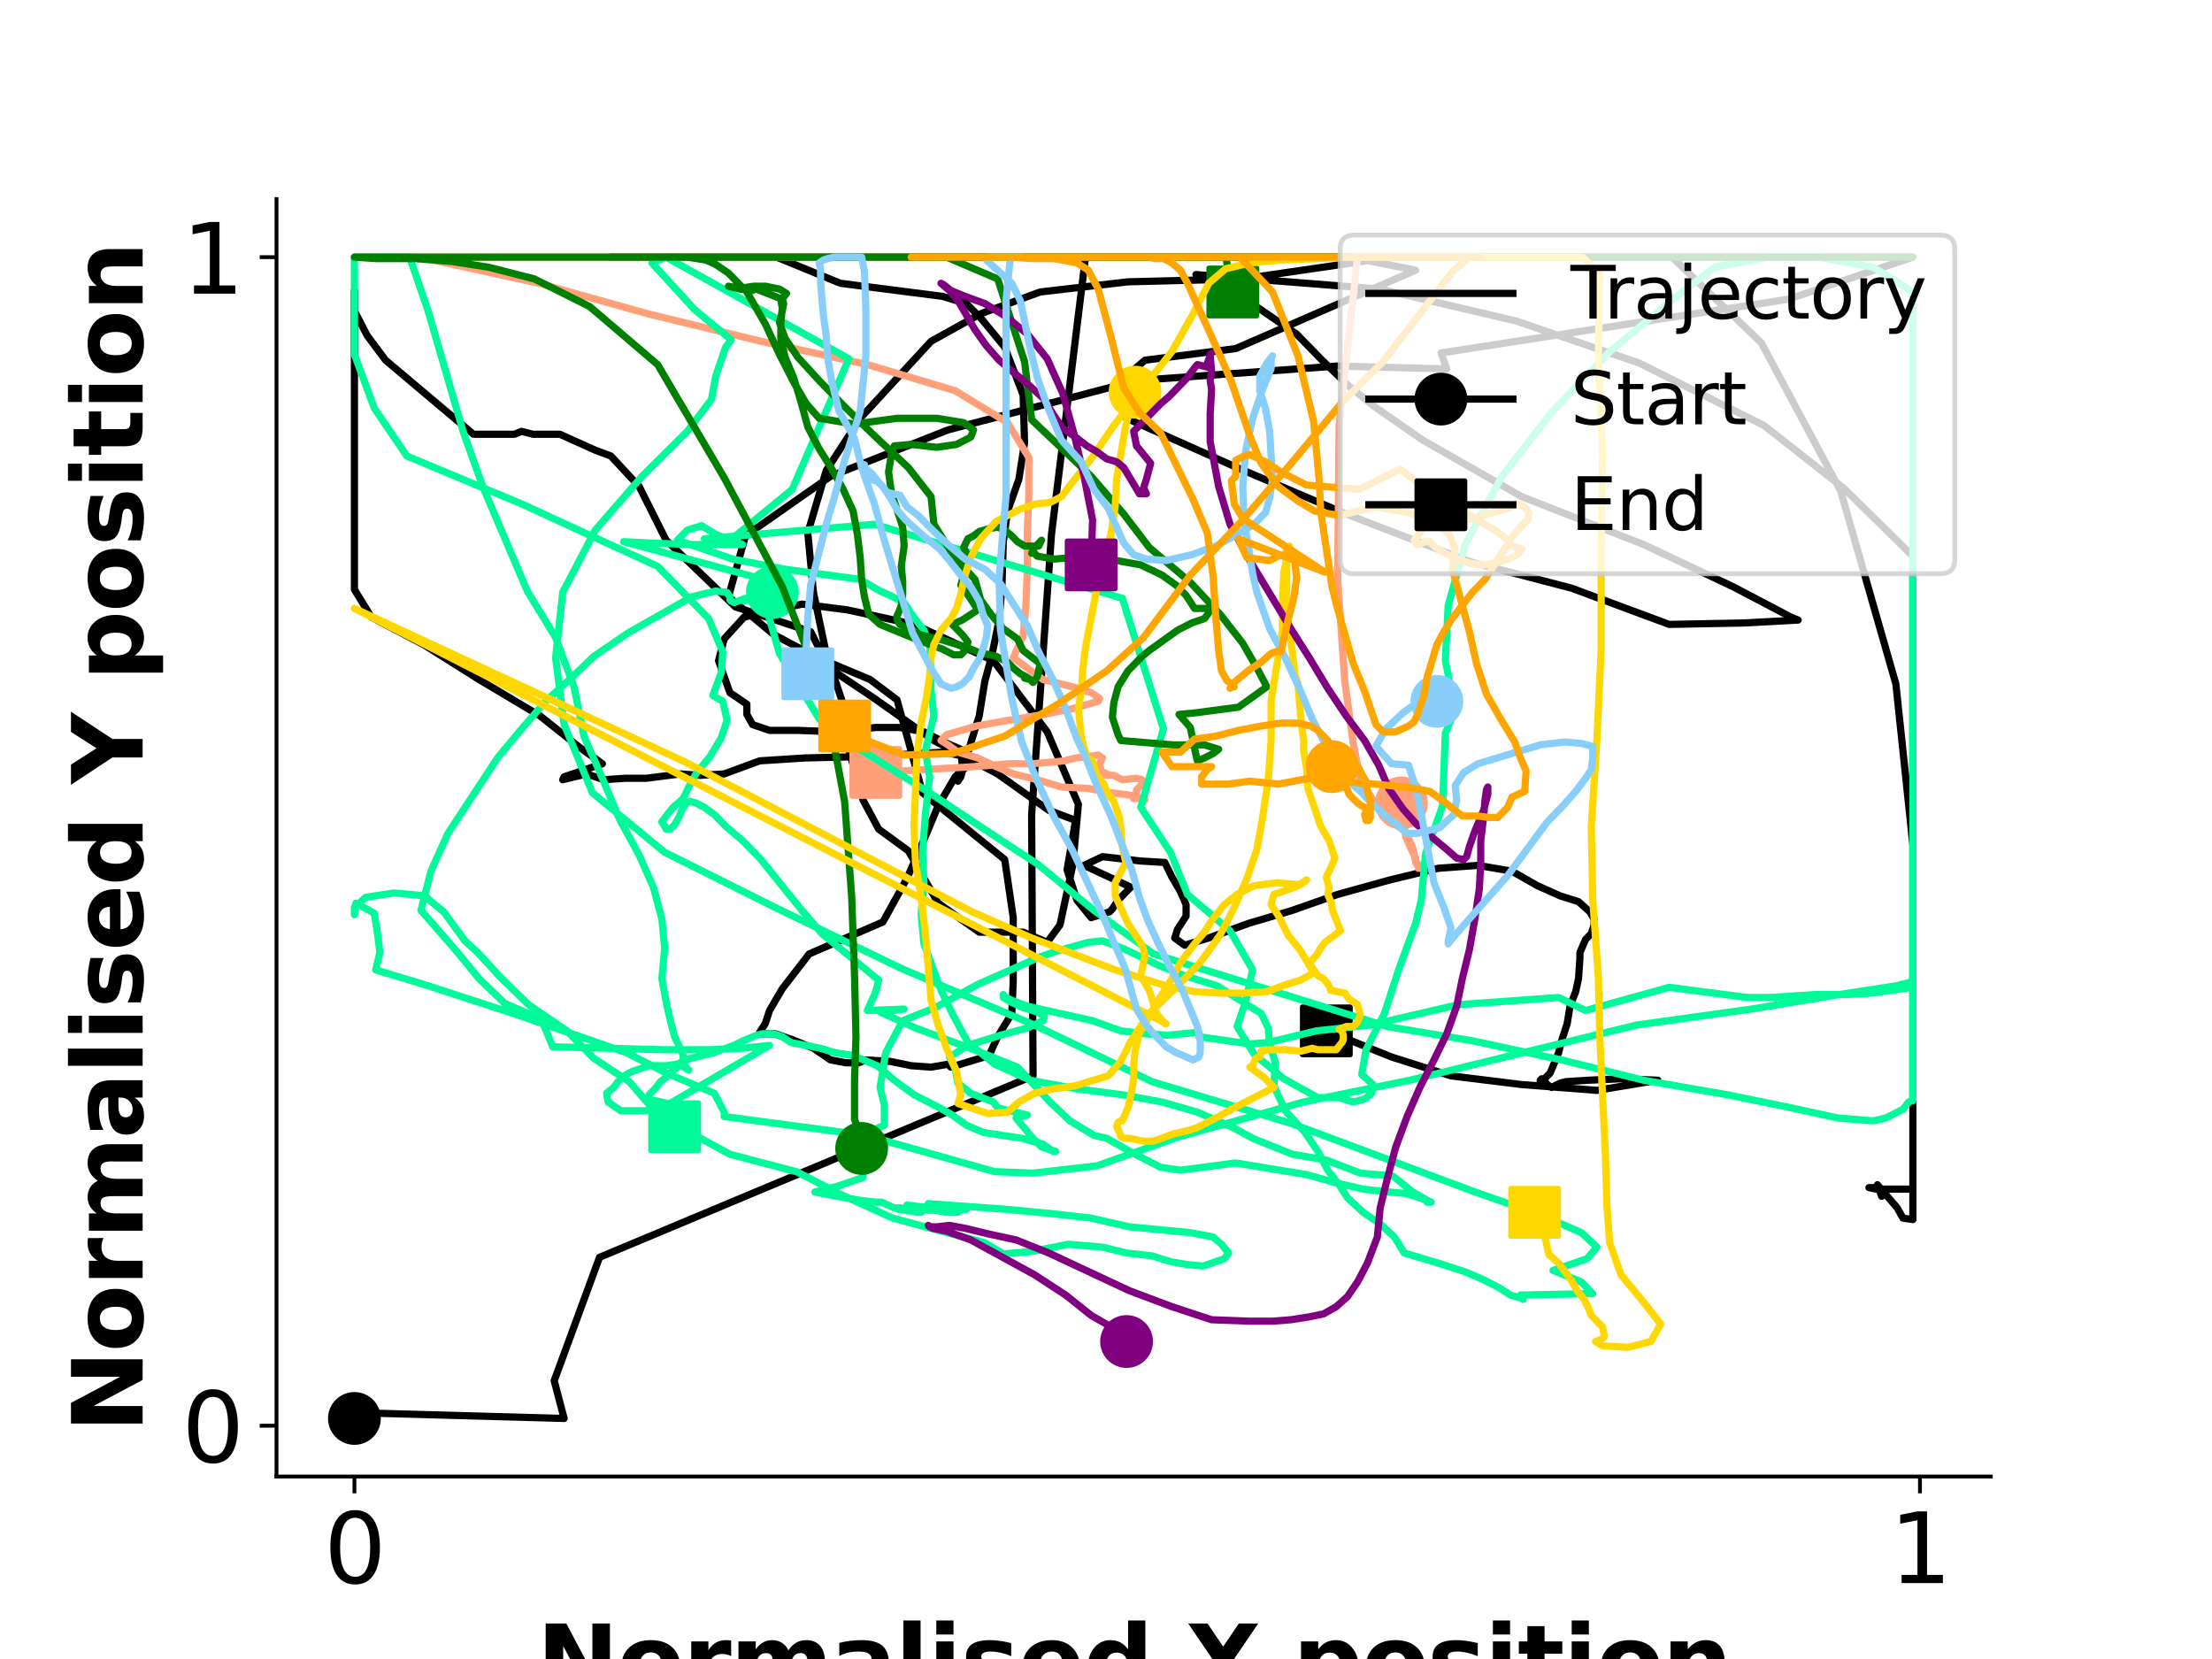 <?xml version="1.0" encoding="utf-8" standalone="no"?>
<!DOCTYPE svg PUBLIC "-//W3C//DTD SVG 1.1//EN"
  "http://www.w3.org/Graphics/SVG/1.1/DTD/svg11.dtd">
<svg xmlns:xlink="http://www.w3.org/1999/xlink" width="460.8pt" height="345.6pt" viewBox="0 0 460.8 345.6" xmlns="http://www.w3.org/2000/svg" version="1.1">
 <defs>
  <style type="text/css">*{stroke-linejoin: round; stroke-linecap: butt}</style>
 </defs>
 <g id="figure_1">
  <g id="patch_1">
   <path d="M 0 345.6 
L 460.8 345.6 
L 460.8 0 
L 0 0 
z
" style="fill: #ffffff"/>
  </g>
  <g id="axes_1">
   <g id="patch_2">
    <path d="M 57.6 307.584 
L 414.72 307.584 
L 414.72 41.472 
L 57.6 41.472 
z
" style="fill: #ffffff"/>
   </g>
   <g id="matplotlib.axis_1">
    <g id="xtick_1">
     <g id="line2d_1">
      <defs>
       <path id="me0e240ba49" d="M 0 0 
L 0 3.5 
" style="stroke: #000000; stroke-width: 0.8"/>
      </defs>
      <g>
       <use xlink:href="#me0e240ba49" x="73.833" y="307.584" style="stroke: #000000; stroke-width: 0.8"/>
      </g>
     </g>
     <g id="text_1">
      <!-- 0 -->
      <g transform="translate(67.47 329.781)scale(0.2 -0.2)">
       <defs>
        <path id="DejaVuSans-30" d="M 2034 4250 
Q 1547 4250 1301 3770 
Q 1056 3291 1056 2328 
Q 1056 1369 1301 889 
Q 1547 409 2034 409 
Q 2525 409 2770 889 
Q 3016 1369 3016 2328 
Q 3016 3291 2770 3770 
Q 2525 4250 2034 4250 
z
M 2034 4750 
Q 2819 4750 3233 4129 
Q 3647 3509 3647 2328 
Q 3647 1150 3233 529 
Q 2819 -91 2034 -91 
Q 1250 -91 836 529 
Q 422 1150 422 2328 
Q 422 3509 836 4129 
Q 1250 4750 2034 4750 
z
" transform="scale(0.016)"/>
       </defs>
       <use xlink:href="#DejaVuSans-30"/>
      </g>
     </g>
    </g>
    <g id="xtick_2">
     <g id="line2d_2">
      <g>
       <use xlink:href="#me0e240ba49" x="399.963" y="307.584" style="stroke: #000000; stroke-width: 0.8"/>
      </g>
     </g>
     <g id="text_2">
      <!-- 1 -->
      <g transform="translate(393.6 329.781)scale(0.2 -0.2)">
       <defs>
        <path id="DejaVuSans-31" d="M 794 531 
L 1825 531 
L 1825 4091 
L 703 3866 
L 703 4441 
L 1819 4666 
L 2450 4666 
L 2450 531 
L 3481 531 
L 3481 0 
L 794 0 
L 794 531 
z
" transform="scale(0.016)"/>
       </defs>
       <use xlink:href="#DejaVuSans-31"/>
      </g>
     </g>
    </g>
    <g id="text_3">
     <!-- Normalised X position -->
     <g transform="translate(111.796 353.137)scale(0.2 -0.2)">
      <defs>
       <path id="DejaVuSans-Bold-4e" d="M 588 4666 
L 1931 4666 
L 3628 1466 
L 3628 4666 
L 4769 4666 
L 4769 0 
L 3425 0 
L 1728 3200 
L 1728 0 
L 588 0 
L 588 4666 
z
" transform="scale(0.016)"/>
       <path id="DejaVuSans-Bold-6f" d="M 2203 2784 
Q 1831 2784 1636 2517 
Q 1441 2250 1441 1747 
Q 1441 1244 1636 976 
Q 1831 709 2203 709 
Q 2569 709 2762 976 
Q 2956 1244 2956 1747 
Q 2956 2250 2762 2517 
Q 2569 2784 2203 2784 
z
M 2203 3584 
Q 3106 3584 3614 3096 
Q 4122 2609 4122 1747 
Q 4122 884 3614 396 
Q 3106 -91 2203 -91 
Q 1297 -91 786 396 
Q 275 884 275 1747 
Q 275 2609 786 3096 
Q 1297 3584 2203 3584 
z
" transform="scale(0.016)"/>
       <path id="DejaVuSans-Bold-72" d="M 3138 2547 
Q 2991 2616 2845 2648 
Q 2700 2681 2553 2681 
Q 2122 2681 1889 2404 
Q 1656 2128 1656 1613 
L 1656 0 
L 538 0 
L 538 3500 
L 1656 3500 
L 1656 2925 
Q 1872 3269 2151 3426 
Q 2431 3584 2822 3584 
Q 2878 3584 2943 3579 
Q 3009 3575 3134 3559 
L 3138 2547 
z
" transform="scale(0.016)"/>
       <path id="DejaVuSans-Bold-6d" d="M 3781 2919 
Q 3994 3244 4286 3414 
Q 4578 3584 4928 3584 
Q 5531 3584 5847 3212 
Q 6163 2841 6163 2131 
L 6163 0 
L 5038 0 
L 5038 1825 
Q 5041 1866 5042 1909 
Q 5044 1953 5044 2034 
Q 5044 2406 4934 2573 
Q 4825 2741 4581 2741 
Q 4263 2741 4089 2478 
Q 3916 2216 3909 1719 
L 3909 0 
L 2784 0 
L 2784 1825 
Q 2784 2406 2684 2573 
Q 2584 2741 2328 2741 
Q 2006 2741 1831 2477 
Q 1656 2213 1656 1722 
L 1656 0 
L 531 0 
L 531 3500 
L 1656 3500 
L 1656 2988 
Q 1863 3284 2130 3434 
Q 2397 3584 2719 3584 
Q 3081 3584 3359 3409 
Q 3638 3234 3781 2919 
z
" transform="scale(0.016)"/>
       <path id="DejaVuSans-Bold-61" d="M 2106 1575 
Q 1756 1575 1579 1456 
Q 1403 1338 1403 1106 
Q 1403 894 1545 773 
Q 1688 653 1941 653 
Q 2256 653 2472 879 
Q 2688 1106 2688 1447 
L 2688 1575 
L 2106 1575 
z
M 3816 1997 
L 3816 0 
L 2688 0 
L 2688 519 
Q 2463 200 2181 54 
Q 1900 -91 1497 -91 
Q 953 -91 614 226 
Q 275 544 275 1050 
Q 275 1666 698 1953 
Q 1122 2241 2028 2241 
L 2688 2241 
L 2688 2328 
Q 2688 2594 2478 2717 
Q 2269 2841 1825 2841 
Q 1466 2841 1156 2769 
Q 847 2697 581 2553 
L 581 3406 
Q 941 3494 1303 3539 
Q 1666 3584 2028 3584 
Q 2975 3584 3395 3211 
Q 3816 2838 3816 1997 
z
" transform="scale(0.016)"/>
       <path id="DejaVuSans-Bold-6c" d="M 538 4863 
L 1656 4863 
L 1656 0 
L 538 0 
L 538 4863 
z
" transform="scale(0.016)"/>
       <path id="DejaVuSans-Bold-69" d="M 538 3500 
L 1656 3500 
L 1656 0 
L 538 0 
L 538 3500 
z
M 538 4863 
L 1656 4863 
L 1656 3950 
L 538 3950 
L 538 4863 
z
" transform="scale(0.016)"/>
       <path id="DejaVuSans-Bold-73" d="M 3272 3391 
L 3272 2541 
Q 2913 2691 2578 2766 
Q 2244 2841 1947 2841 
Q 1628 2841 1473 2761 
Q 1319 2681 1319 2516 
Q 1319 2381 1436 2309 
Q 1553 2238 1856 2203 
L 2053 2175 
Q 2913 2066 3209 1816 
Q 3506 1566 3506 1031 
Q 3506 472 3093 190 
Q 2681 -91 1863 -91 
Q 1516 -91 1145 -36 
Q 775 19 384 128 
L 384 978 
Q 719 816 1070 734 
Q 1422 653 1784 653 
Q 2113 653 2278 743 
Q 2444 834 2444 1013 
Q 2444 1163 2330 1236 
Q 2216 1309 1875 1350 
L 1678 1375 
Q 931 1469 631 1722 
Q 331 1975 331 2491 
Q 331 3047 712 3315 
Q 1094 3584 1881 3584 
Q 2191 3584 2531 3537 
Q 2872 3491 3272 3391 
z
" transform="scale(0.016)"/>
       <path id="DejaVuSans-Bold-65" d="M 4031 1759 
L 4031 1441 
L 1416 1441 
Q 1456 1047 1700 850 
Q 1944 653 2381 653 
Q 2734 653 3104 758 
Q 3475 863 3866 1075 
L 3866 213 
Q 3469 63 3072 -14 
Q 2675 -91 2278 -91 
Q 1328 -91 801 392 
Q 275 875 275 1747 
Q 275 2603 792 3093 
Q 1309 3584 2216 3584 
Q 3041 3584 3536 3087 
Q 4031 2591 4031 1759 
z
M 2881 2131 
Q 2881 2450 2695 2645 
Q 2509 2841 2209 2841 
Q 1884 2841 1681 2658 
Q 1478 2475 1428 2131 
L 2881 2131 
z
" transform="scale(0.016)"/>
       <path id="DejaVuSans-Bold-64" d="M 2919 2988 
L 2919 4863 
L 4044 4863 
L 4044 0 
L 2919 0 
L 2919 506 
Q 2688 197 2409 53 
Q 2131 -91 1766 -91 
Q 1119 -91 703 423 
Q 288 938 288 1747 
Q 288 2556 703 3070 
Q 1119 3584 1766 3584 
Q 2128 3584 2408 3439 
Q 2688 3294 2919 2988 
z
M 2181 722 
Q 2541 722 2730 984 
Q 2919 1247 2919 1747 
Q 2919 2247 2730 2509 
Q 2541 2772 2181 2772 
Q 1825 2772 1636 2509 
Q 1447 2247 1447 1747 
Q 1447 1247 1636 984 
Q 1825 722 2181 722 
z
" transform="scale(0.016)"/>
       <path id="DejaVuSans-Bold-20" transform="scale(0.016)"/>
       <path id="DejaVuSans-Bold-58" d="M 3188 2381 
L 4806 0 
L 3553 0 
L 2463 1594 
L 1381 0 
L 122 0 
L 1741 2381 
L 184 4666 
L 1441 4666 
L 2463 3163 
L 3481 4666 
L 4744 4666 
L 3188 2381 
z
" transform="scale(0.016)"/>
       <path id="DejaVuSans-Bold-70" d="M 1656 506 
L 1656 -1331 
L 538 -1331 
L 538 3500 
L 1656 3500 
L 1656 2988 
Q 1888 3294 2169 3439 
Q 2450 3584 2816 3584 
Q 3463 3584 3878 3070 
Q 4294 2556 4294 1747 
Q 4294 938 3878 423 
Q 3463 -91 2816 -91 
Q 2450 -91 2169 54 
Q 1888 200 1656 506 
z
M 2400 2772 
Q 2041 2772 1848 2508 
Q 1656 2244 1656 1747 
Q 1656 1250 1848 986 
Q 2041 722 2400 722 
Q 2759 722 2948 984 
Q 3138 1247 3138 1747 
Q 3138 2247 2948 2509 
Q 2759 2772 2400 2772 
z
" transform="scale(0.016)"/>
       <path id="DejaVuSans-Bold-74" d="M 1759 4494 
L 1759 3500 
L 2913 3500 
L 2913 2700 
L 1759 2700 
L 1759 1216 
Q 1759 972 1856 886 
Q 1953 800 2241 800 
L 2816 800 
L 2816 0 
L 1856 0 
Q 1194 0 917 276 
Q 641 553 641 1216 
L 641 2700 
L 84 2700 
L 84 3500 
L 641 3500 
L 641 4494 
L 1759 4494 
z
" transform="scale(0.016)"/>
       <path id="DejaVuSans-Bold-6e" d="M 4056 2131 
L 4056 0 
L 2931 0 
L 2931 347 
L 2931 1631 
Q 2931 2084 2911 2256 
Q 2891 2428 2841 2509 
Q 2775 2619 2662 2680 
Q 2550 2741 2406 2741 
Q 2056 2741 1856 2470 
Q 1656 2200 1656 1722 
L 1656 0 
L 538 0 
L 538 3500 
L 1656 3500 
L 1656 2988 
Q 1909 3294 2193 3439 
Q 2478 3584 2822 3584 
Q 3428 3584 3742 3212 
Q 4056 2841 4056 2131 
z
" transform="scale(0.016)"/>
      </defs>
      <use xlink:href="#DejaVuSans-Bold-4e"/>
      <use xlink:href="#DejaVuSans-Bold-6f" x="83.691"/>
      <use xlink:href="#DejaVuSans-Bold-72" x="152.393"/>
      <use xlink:href="#DejaVuSans-Bold-6d" x="201.709"/>
      <use xlink:href="#DejaVuSans-Bold-61" x="305.908"/>
      <use xlink:href="#DejaVuSans-Bold-6c" x="373.389"/>
      <use xlink:href="#DejaVuSans-Bold-69" x="407.666"/>
      <use xlink:href="#DejaVuSans-Bold-73" x="441.943"/>
      <use xlink:href="#DejaVuSans-Bold-65" x="501.465"/>
      <use xlink:href="#DejaVuSans-Bold-64" x="569.287"/>
      <use xlink:href="#DejaVuSans-Bold-20" x="640.869"/>
      <use xlink:href="#DejaVuSans-Bold-58" x="675.684"/>
      <use xlink:href="#DejaVuSans-Bold-20" x="752.783"/>
      <use xlink:href="#DejaVuSans-Bold-70" x="787.598"/>
      <use xlink:href="#DejaVuSans-Bold-6f" x="859.18"/>
      <use xlink:href="#DejaVuSans-Bold-73" x="927.881"/>
      <use xlink:href="#DejaVuSans-Bold-69" x="987.402"/>
      <use xlink:href="#DejaVuSans-Bold-74" x="1021.68"/>
      <use xlink:href="#DejaVuSans-Bold-69" x="1069.482"/>
      <use xlink:href="#DejaVuSans-Bold-6f" x="1103.76"/>
      <use xlink:href="#DejaVuSans-Bold-6e" x="1172.461"/>
     </g>
    </g>
   </g>
   <g id="matplotlib.axis_2">
    <g id="ytick_1">
     <g id="line2d_3">
      <defs>
       <path id="m091d1c38e5" d="M 0 0 
L -3.5 0 
" style="stroke: #000000; stroke-width: 0.8"/>
      </defs>
      <g>
       <use xlink:href="#m091d1c38e5" x="57.6" y="297" style="stroke: #000000; stroke-width: 0.8"/>
      </g>
     </g>
     <g id="text_4">
      <!-- 0 -->
      <g transform="translate(37.875 304.598)scale(0.2 -0.2)">
       <use xlink:href="#DejaVuSans-30"/>
      </g>
     </g>
    </g>
    <g id="ytick_2">
     <g id="line2d_4">
      <g>
       <use xlink:href="#m091d1c38e5" x="57.6" y="53.568" style="stroke: #000000; stroke-width: 0.8"/>
      </g>
     </g>
     <g id="text_5">
      <!-- 1 -->
      <g transform="translate(37.875 61.166)scale(0.2 -0.2)">
       <use xlink:href="#DejaVuSans-31"/>
      </g>
     </g>
    </g>
    <g id="text_6">
     <!-- Normalised Y position -->
     <g transform="translate(29.716 298.423)rotate(-90)scale(0.2 -0.2)">
      <defs>
       <path id="DejaVuSans-Bold-59" d="M -63 4666 
L 1253 4666 
L 2316 3003 
L 3378 4666 
L 4697 4666 
L 2919 1966 
L 2919 0 
L 1716 0 
L 1716 1966 
L -63 4666 
z
" transform="scale(0.016)"/>
      </defs>
      <use xlink:href="#DejaVuSans-Bold-4e"/>
      <use xlink:href="#DejaVuSans-Bold-6f" x="83.691"/>
      <use xlink:href="#DejaVuSans-Bold-72" x="152.393"/>
      <use xlink:href="#DejaVuSans-Bold-6d" x="201.709"/>
      <use xlink:href="#DejaVuSans-Bold-61" x="305.908"/>
      <use xlink:href="#DejaVuSans-Bold-6c" x="373.389"/>
      <use xlink:href="#DejaVuSans-Bold-69" x="407.666"/>
      <use xlink:href="#DejaVuSans-Bold-73" x="441.943"/>
      <use xlink:href="#DejaVuSans-Bold-65" x="501.465"/>
      <use xlink:href="#DejaVuSans-Bold-64" x="569.287"/>
      <use xlink:href="#DejaVuSans-Bold-20" x="640.869"/>
      <use xlink:href="#DejaVuSans-Bold-59" x="675.684"/>
      <use xlink:href="#DejaVuSans-Bold-20" x="748.096"/>
      <use xlink:href="#DejaVuSans-Bold-70" x="782.91"/>
      <use xlink:href="#DejaVuSans-Bold-6f" x="854.492"/>
      <use xlink:href="#DejaVuSans-Bold-73" x="923.193"/>
      <use xlink:href="#DejaVuSans-Bold-69" x="982.715"/>
      <use xlink:href="#DejaVuSans-Bold-74" x="1016.992"/>
      <use xlink:href="#DejaVuSans-Bold-69" x="1064.795"/>
      <use xlink:href="#DejaVuSans-Bold-6f" x="1099.072"/>
      <use xlink:href="#DejaVuSans-Bold-6e" x="1167.773"/>
     </g>
    </g>
   </g>
   <g id="line2d_5">
    <path d="M 73.833 295.488 
L 77.67 295.488 
L 73.833 294.278 
L 117.514 295.488 
L 115.448 287.626 
L 124.892 261.922 
L 215.205 224.122 
L 214.91 169.69 
L 219.042 111.326 
L 226.125 53.568 
L 281.316 53.568 
L 294.893 56.29 
L 257.41 72.619 
L 238.521 75.038 
L 233.209 79.574 
L 234.684 87.134 
L 257.705 97.416 
L 280.431 107.093 
L 306.403 117.072 
L 327.358 122.515 
L 347.723 130.075 
L 363.366 129.773 
L 374.581 129.168 
L 373.105 128.563 
L 361.004 122.213 
L 342.411 113.443 
L 317.028 103.464 
L 296.369 91.67 
L 286.334 84.715 
L 280.726 80.179 
L 275.414 75.038 
L 270.101 69.595 
L 262.132 64.152 
L 255.344 59.918 
L 249.146 57.197 
L 287.514 60.221 
L 315.848 66.874 
L 341.525 75.643 
L 367.498 88.646 
L 384.025 101.65 
L 398.487 115.862 
L 398.487 254.059 
L 396.421 253.757 
L 395.241 251.64 
L 391.109 246.802 
L 391.994 249.221 
L 392.584 248.011 
L 390.814 247.406 
L 389.338 247.406 
L 390.814 247.709 
L 398.487 247.709 
L 398.487 247.709 
L 398.487 176.04 
L 394.946 142.474 
L 383.435 102.254 
L 366.907 71.41 
L 348.313 53.568 
L 289.876 53.568 
L 258.886 58.104 
L 234.979 58.709 
L 216.681 60.826 
L 204.285 65.362 
L 193.955 71.107 
L 179.198 87.134 
L 172.115 98.021 
L 168.278 111.024 
L 169.458 123.422 
L 172.115 136.123 
L 175.951 147.614 
L 176.542 155.174 
L 179.788 166.666 
L 183.035 172.714 
L 189.233 177.25 
L 195.431 188.136 
L 203.99 194.184 
L 213.139 194.184 
L 218.156 196.301 
L 220.813 192.672 
L 223.469 180.274 
L 224.65 167.573 
L 218.156 152.453 
L 206.941 137.635 
L 190.413 130.075 
L 176.542 127.051 
L 167.097 125.842 
L 154.996 128.563 
L 150.864 133.099 
L 149.684 137.635 
L 152.045 144.288 
L 155.587 146.707 
L 155.587 148.824 
L 156.767 150.941 
L 160.309 152.15 
L 166.212 152.15 
L 174.18 152.453 
L 182.444 151.546 
L 187.462 151.546 
L 192.479 152.453 
L 196.611 154.57 
L 200.153 156.082 
L 200.448 159.408 
L 199.563 161.222 
L 199.563 162.734 
L 200.153 161.827 
L 201.924 155.779 
L 203.99 149.126 
L 205.17 141.869 
L 206.646 136.426 
L 208.122 129.168 
L 208.712 122.515 
L 209.007 112.838 
L 209.892 106.488 
L 212.254 99.835 
L 213.434 92.275 
L 213.139 82.296 
L 209.302 72.317 
L 204.58 66.571 
L 201.333 63.245 
L 196.316 61.733 
L 175.066 59.011 
L 161.785 53.568 
L 127.253 53.568 
L 398.487 53.568 
L 398.487 53.568 
L 372.515 62.338 
L 300.205 73.526 
L 301.386 76.853 
L 278.66 76.248 
L 236.75 79.272 
L 197.497 89.554 
L 173 99.23 
L 155.292 111.629 
L 151.75 124.33 
L 161.194 132.192 
L 169.753 136.728 
L 181.264 141.566 
L 186.872 145.8 
L 192.184 165.154 
L 209.302 179.064 
L 211.073 191.16 
L 211.073 204.466 
L 210.778 211.118 
L 207.827 215.957 
L 206.056 219.888 
L 198.087 222.307 
L 197.497 221.702 
L 193.955 222.307 
L 189.823 222.005 
L 185.396 221.098 
L 180.378 220.795 
L 178.903 221.4 
L 176.246 221.4 
L 173 220.795 
L 169.458 218.376 
L 165.031 216.562 
L 161.489 215.352 
L 158.833 215.352 
L 158.243 215.05 
L 159.423 213.235 
L 160.309 210.514 
L 162.965 205.978 
L 168.573 198.72 
L 183.92 192.067 
L 188.938 182.995 
L 192.774 174.226 
L 195.431 167.875 
L 198.972 161.827 
L 203.399 157.896 
L 199.563 157.291 
L 196.611 156.686 
L 180.674 157.594 
L 167.687 157.896 
L 158.243 158.501 
L 150.864 161.222 
L 145.847 161.525 
L 141.715 161.222 
L 134.632 162.13 
L 130.205 162.13 
L 125.777 162.432 
L 122.236 161.222 
L 117.218 162.432 
L 117.514 161.827 
L 125.482 159.106 
L 120.465 155.477 
L 112.496 149.126 
L 99.805 141.566 
L 88.295 134.309 
L 77.374 128.563 
L 73.833 122.818 
L 73.833 60.523 
L 73.833 64.757 
L 76.489 69.898 
L 80.326 75.038 
L 98.625 90.461 
L 107.184 90.461 
L 108.659 89.856 
L 111.02 90.461 
L 116.628 90.461 
L 124.007 93.787 
L 127.253 94.997 
L 133.156 101.347 
L 138.764 112.536 
L 153.226 126.446 
L 157.948 127.958 
L 168.868 131.587 
L 172.705 139.147 
L 182.149 145.498 
L 194.545 154.267 
L 207.827 161.222 
L 218.452 168.782 
L 224.059 170.899 
L 222.288 181.181 
L 224.354 187.531 
L 227.306 191.16 
L 231.143 189.95 
L 231.733 189.346 
L 232.913 187.531 
L 235.57 184.81 
L 225.83 180.274 
L 229.667 178.459 
L 237.636 179.366 
L 242.653 179.669 
L 244.129 182.693 
L 245.9 185.717 
L 247.08 188.438 
L 247.08 190.858 
L 245.309 193.579 
L 244.719 195.394 
L 246.785 196.906 
L 251.802 195.394 
L 260.066 192.37 
L 269.216 189.648 
L 278.66 186.322 
L 289.58 183.298 
L 299.615 180.878 
L 307.879 180.274 
L 314.963 181.483 
L 320.275 184.507 
L 324.997 186.624 
L 328.834 187.834 
L 331.195 189.95 
L 332.081 191.462 
L 332.081 192.672 
L 331.49 194.486 
L 330.31 195.696 
L 329.129 198.418 
L 329.129 199.627 
L 328.834 203.861 
L 328.244 206.582 
L 327.063 209.606 
L 326.473 213.235 
L 325.292 216.864 
L 324.702 219.283 
L 322.931 223.517 
L 322.046 224.424 
L 320.865 225.331 
L 320.865 225.029 
L 321.16 224.726 
L 321.751 225.029 
L 322.046 225.634 
L 322.341 225.936 
L 323.226 226.541 
L 324.997 225.634 
L 326.178 225.331 
L 330.9 225.029 
L 337.688 224.726 
L 345.362 225.029 
L 332.671 227.146 
L 317.028 225.936 
L 302.271 224.122 
L 289.876 220.19 
L 280.136 216.259 
L 271.872 215.05 
L 276.299 214.747 
L 276.299 214.747 
" clip-path="url(#p60b8209490)" style="fill: none; stroke: #000000; stroke-width: 1.5; stroke-linecap: square"/>
   </g>
   <g id="line2d_6">
    <path d="M 73.833 295.488 
" clip-path="url(#p60b8209490)" style="fill: none; stroke: #000000; stroke-width: 1.5; stroke-linecap: square"/>
    <defs>
     <path id="m47274130ef" d="M 0 5 
C 1.326 5 2.598 4.473 3.536 3.536 
C 4.473 2.598 5 1.326 5 0 
C 5 -1.326 4.473 -2.598 3.536 -3.536 
C 2.598 -4.473 1.326 -5 0 -5 
C -1.326 -5 -2.598 -4.473 -3.536 -3.536 
C -4.473 -2.598 -5 -1.326 -5 0 
C -5 1.326 -4.473 2.598 -3.536 3.536 
C -2.598 4.473 -1.326 5 0 5 
z
" style="stroke: #000000"/>
    </defs>
    <g clip-path="url(#p60b8209490)">
     <use xlink:href="#m47274130ef" x="73.833" y="295.488" style="stroke: #000000"/>
    </g>
   </g>
   <g id="line2d_7">
    <path d="M 276.299 214.747 
" clip-path="url(#p60b8209490)" style="fill: none; stroke: #000000; stroke-width: 1.5; stroke-linecap: square"/>
    <defs>
     <path id="mf90f14340e" d="M -5 5 
L 5 5 
L 5 -5 
L -5 -5 
z
" style="stroke: #000000; stroke-linejoin: miter"/>
    </defs>
    <g clip-path="url(#p60b8209490)">
     <use xlink:href="#mf90f14340e" x="276.299" y="214.747" style="stroke: #000000; stroke-linejoin: miter"/>
    </g>
   </g>
   <g id="line2d_8">
    <path d="M 291.942 167.27 
L 292.237 170.597 
L 292.827 174.226 
L 294.008 176.947 
L 294.893 178.762 
L 294.893 179.669 
L 295.483 180.576 
L 295.483 180.878 
L 295.778 180.878 
L 296.074 180.878 
L 295.778 180.576 
L 294.893 179.366 
L 294.303 176.645 
L 292.827 173.318 
L 288.695 170.294 
L 286.039 166.666 
L 283.382 162.432 
L 281.907 154.872 
L 280.136 141.869 
L 278.66 120.701 
L 278.955 88.646 
L 282.792 53.568 
L 292.237 53.568 
L 300.205 53.568 
L 294.008 53.568 
L 266.559 53.568 
L 233.799 53.568 
L 193.955 53.568 
L 151.16 53.568 
L 111.906 53.568 
L 79.145 53.568 
L 73.833 53.568 
L 73.833 53.568 
L 77.079 53.568 
L 87.409 53.568 
L 112.201 59.011 
L 134.927 65.362 
L 158.538 71.107 
L 180.674 75.946 
L 198.972 81.389 
L 209.892 88.042 
L 214.32 95.299 
L 214.32 102.859 
L 214.024 110.419 
L 214.024 118.282 
L 213.729 125.842 
L 213.139 132.494 
L 211.073 137.03 
L 217.271 141.566 
L 223.469 143.078 
L 227.306 144.288 
L 229.077 145.498 
L 228.781 146.102 
L 223.469 147.614 
L 217.566 148.824 
L 210.188 150.034 
L 203.399 151.243 
L 197.201 153.058 
L 196.021 154.267 
L 197.497 155.174 
L 199.563 156.686 
L 203.695 157.896 
L 207.531 159.71 
L 211.073 161.222 
L 216.09 162.432 
L 221.108 163.944 
L 226.716 164.246 
L 231.438 165.154 
L 234.094 165.456 
L 236.16 165.758 
L 237.636 166.363 
L 238.521 166.666 
L 237.341 166.363 
L 236.16 166.363 
L 236.75 165.456 
L 236.75 164.549 
L 237.931 163.339 
L 237.931 162.432 
L 236.75 162.13 
L 233.799 162.432 
L 232.618 161.827 
L 232.028 161.525 
L 230.257 161.525 
L 231.143 161.525 
L 229.372 160.618 
L 229.077 159.106 
L 229.667 157.896 
L 228.781 157.291 
L 226.716 157.594 
L 224.059 157.896 
L 221.698 158.501 
L 218.747 158.803 
L 214.91 159.106 
L 210.188 159.106 
L 202.809 159.71 
L 192.774 160.315 
L 182.444 160.92 
" clip-path="url(#p60b8209490)" style="fill: none; stroke: #ffa07a; stroke-width: 1.5; stroke-linecap: square"/>
   </g>
   <g id="line2d_9">
    <path d="M 291.942 167.27 
" clip-path="url(#p60b8209490)" style="fill: none; stroke: #ffa07a; stroke-width: 1.5; stroke-linecap: square"/>
    <defs>
     <path id="md41992d113" d="M 0 5 
C 1.326 5 2.598 4.473 3.536 3.536 
C 4.473 2.598 5 1.326 5 0 
C 5 -1.326 4.473 -2.598 3.536 -3.536 
C 2.598 -4.473 1.326 -5 0 -5 
C -1.326 -5 -2.598 -4.473 -3.536 -3.536 
C -4.473 -2.598 -5 -1.326 -5 0 
C -5 1.326 -4.473 2.598 -3.536 3.536 
C -2.598 4.473 -1.326 5 0 5 
z
" style="stroke: #ffa07a"/>
    </defs>
    <g clip-path="url(#p60b8209490)">
     <use xlink:href="#md41992d113" x="291.942" y="167.27" style="fill: #ffa07a; stroke: #ffa07a"/>
    </g>
   </g>
   <g id="line2d_10">
    <path d="M 182.444 160.92 
" clip-path="url(#p60b8209490)" style="fill: none; stroke: #ffa07a; stroke-width: 1.5; stroke-linecap: square"/>
    <defs>
     <path id="m5bae3d4fd5" d="M -5 5 
L 5 5 
L 5 -5 
L -5 -5 
z
" style="stroke: #ffa07a; stroke-linejoin: miter"/>
    </defs>
    <g clip-path="url(#p60b8209490)">
     <use xlink:href="#m5bae3d4fd5" x="182.444" y="160.92" style="fill: #ffa07a; stroke: #ffa07a; stroke-linejoin: miter"/>
    </g>
   </g>
   <g id="line2d_11">
    <path d="M 160.899 123.422 
L 160.604 123.422 
L 160.604 123.725 
L 160.604 123.725 
L 160.899 123.725 
L 160.604 123.725 
L 160.604 124.027 
L 159.719 124.027 
L 158.538 124.33 
L 157.948 124.632 
L 156.177 124.632 
L 154.996 125.237 
L 155.292 124.934 
L 155.587 124.934 
L 156.177 124.33 
L 155.882 124.632 
L 155.292 124.632 
L 152.93 125.539 
L 152.34 125.237 
L 152.045 124.934 
L 152.045 124.33 
L 151.455 123.422 
L 149.094 123.12 
L 144.076 124.33 
L 130.795 131.89 
L 123.711 136.728 
L 119.284 140.962 
L 113.677 146.102 
L 108.659 151.848 
L 103.642 157.896 
L 93.312 173.621 
L 89.77 181.483 
L 87.704 189.648 
L 95.083 198.115 
L 99.805 203.861 
L 105.118 209.002 
L 112.791 212.328 
L 115.152 218.074 
L 138.468 218.678 
L 147.618 218.678 
L 154.701 218.376 
L 160.309 217.771 
L 136.993 231.379 
L 129.319 231.379 
L 126.663 229.565 
L 126.368 227.75 
L 127.843 226.541 
L 128.729 225.331 
L 130.5 223.819 
L 131.68 223.214 
L 135.222 222.005 
L 138.764 222.005 
L 140.83 221.702 
L 142.305 221.4 
L 141.125 221.702 
L 142.305 221.098 
L 143.781 220.493 
L 148.798 219.283 
L 150.274 218.678 
L 152.93 217.771 
L 154.701 216.864 
L 157.653 215.654 
L 158.833 215.352 
L 161.194 215.352 
L 162.965 215.957 
L 164.736 217.166 
L 170.934 218.376 
L 173.885 219.283 
L 177.722 219.888 
L 182.74 222.005 
L 186.281 225.029 
L 190.413 228.053 
L 195.726 230.774 
L 198.382 232.286 
L 201.333 234.403 
L 204.875 235.915 
L 212.844 237.125 
L 217.271 238.334 
L 219.337 239.846 
L 219.927 239.846 
L 216.976 238.939 
L 214.91 236.822 
L 211.663 232.891 
L 214.024 232.286 
L 207.827 230.774 
L 206.941 229.565 
L 202.219 227.75 
L 199.563 225.634 
L 198.972 222.61 
L 197.792 220.19 
L 201.629 217.771 
L 208.417 215.654 
L 214.024 214.142 
L 217.271 212.63 
L 217.566 211.723 
L 216.09 210.816 
L 213.139 209.909 
L 210.483 208.699 
L 209.007 207.792 
L 209.007 207.187 
L 209.007 207.49 
L 210.778 208.397 
L 214.024 209.606 
L 227.601 212.63 
L 233.504 214.747 
L 238.521 215.352 
L 243.243 215.654 
L 249.736 215.05 
L 249.736 215.957 
L 260.362 217.469 
L 264.198 217.166 
L 274.233 214.747 
L 285.448 213.538 
L 303.747 209.304 
L 324.702 207.792 
L 330.31 210.514 
L 347.723 205.675 
L 363.956 207.792 
L 368.973 207.792 
L 378.123 207.187 
L 384.616 207.187 
L 389.928 206.885 
L 398.487 205.675 
L 398.487 204.466 
L 398.487 204.466 
L 394.946 205.373 
L 383.14 207.187 
L 364.841 210.211 
L 340.935 213.538 
L 293.712 225.029 
L 271.577 229.565 
L 245.604 236.822 
L 228.486 242.87 
L 215.205 244.382 
L 207.236 244.08 
L 180.378 236.52 
L 150.864 232.589 
L 150.864 231.682 
L 148.798 227.75 
L 138.764 223.517 
L 130.5 219.283 
L 106.888 211.118 
L 88.295 205.07 
L 78.26 202.046 
L 79.145 198.418 
L 78.555 193.882 
L 77.965 190.253 
L 74.128 188.136 
L 73.833 190.555 
L 73.833 189.043 
L 76.194 186.926 
L 82.097 186.019 
L 88.59 186.624 
L 89.475 187.531 
L 92.427 189.95 
L 96.854 195.998 
L 99.51 198.418 
L 104.232 203.558 
L 110.135 209.304 
L 118.104 214.747 
L 123.711 220.493 
L 131.09 225.331 
L 135.812 230.774 
L 142.6 235.31 
L 152.045 240.451 
L 165.917 244.08 
L 175.361 248.918 
L 185.986 253.757 
L 205.17 258.898 
L 208.712 261.014 
L 207.827 261.317 
L 214.91 260.712 
L 222.584 259.2 
L 229.667 259.805 
L 234.684 261.014 
L 239.997 261.619 
L 243.834 262.829 
L 247.375 263.434 
L 250.622 263.736 
L 255.049 262.224 
L 255.934 261.014 
L 254.459 259.2 
L 252.688 257.688 
L 247.966 256.781 
L 235.275 255.571 
L 227.306 253.757 
L 219.337 252.85 
L 209.892 251.942 
L 193.365 250.733 
L 193.955 251.64 
L 188.938 251.035 
L 197.201 252.547 
L 199.563 252.547 
L 193.365 251.64 
L 191.004 252.547 
L 191.889 252.547 
L 191.594 252.547 
L 187.167 251.942 
L 188.642 251.942 
L 198.382 252.245 
L 201.333 251.942 
L 198.087 251.338 
L 195.726 251.338 
L 193.069 251.64 
L 191.889 251.942 
L 189.233 252.245 
L 187.757 251.64 
L 186.281 251.64 
L 183.625 250.43 
L 182.444 250.43 
L 179.788 250.128 
L 175.951 249.523 
L 169.753 248.314 
L 174.476 247.104 
L 179.788 245.29 
L 180.083 242.266 
L 178.608 236.822 
L 184.215 234.403 
L 184.215 230.17 
L 183.33 226.541 
L 184.51 219.283 
L 188.052 212.63 
L 194.84 209.909 
L 203.695 205.07 
L 216.681 199.325 
L 220.222 198.115 
L 226.716 196.301 
L 229.667 195.998 
L 233.799 197.51 
L 241.473 201.139 
L 246.785 203.256 
L 253.573 205.373 
L 262.723 211.118 
L 264.198 214.142 
L 264.493 217.469 
L 265.674 221.4 
L 265.379 226.238 
L 267.74 231.379 
L 271.872 235.915 
L 274.528 239.846 
L 276.594 243.778 
L 278.955 246.802 
L 280.726 249.523 
L 283.973 252.547 
L 287.514 254.966 
L 290.466 257.688 
L 292.532 261.014 
L 299.615 263.131 
L 305.223 264.946 
L 308.765 266.458 
L 312.306 268.272 
L 314.667 269.784 
L 316.733 270.389 
L 317.324 270.691 
L 316.733 270.086 
L 316.733 269.784 
L 331.786 269.482 
L 329.424 267.062 
L 323.522 264.643 
L 330.605 262.224 
L 332.671 259.805 
L 329.424 256.781 
L 321.16 253.152 
L 307.289 248.314 
L 269.216 234.101 
L 239.997 225.331 
L 215.5 213.538 
L 187.757 201.744 
L 161.489 189.043 
L 138.468 177.552 
L 123.416 165.154 
L 117.514 150.941 
L 115.743 137.03 
L 117.218 123.422 
L 124.007 110.419 
L 133.746 99.23 
L 143.191 89.856 
L 148.208 83.203 
L 149.094 78.365 
L 151.16 72.317 
L 152.34 70.805 
L 144.666 64.454 
L 135.812 54.778 
L 138.764 53.568 
L 176.837 74.736 
L 165.031 101.952 
L 151.75 112.838 
L 146.732 112.234 
L 182.149 109.21 
L 233.799 124.632 
L 242.358 151.848 
L 237.636 168.178 
L 243.834 177.552 
L 247.375 186.322 
L 256.23 193.882 
L 260.952 202.046 
L 259.476 208.699 
L 257.705 213.84 
L 261.247 219.586 
L 267.445 224.726 
L 274.528 228.658 
L 278.955 228.658 
L 281.907 229.565 
L 284.268 228.96 
L 285.744 227.75 
L 286.039 225.936 
L 283.678 223.819 
L 284.563 218.678 
L 288.4 211.118 
L 291.351 202.046 
L 294.893 192.37 
L 296.074 187.531 
L 296.959 177.854 
L 300.501 167.875 
L 301.091 152.755 
L 303.157 147.917 
L 301.091 137.635 
L 301.681 126.144 
L 305.223 113.443 
L 312.897 99.23 
L 323.226 85.925 
L 335.032 73.526 
L 347.723 62.942 
L 357.168 55.685 
L 368.383 53.568 
L 378.713 53.568 
L 390.223 55.685 
L 398.487 60.826 
L 398.487 229.262 
L 397.602 229.565 
L 396.421 231.077 
L 392.88 232.891 
L 390.223 233.496 
L 382.845 232.891 
L 373.105 230.774 
L 359.824 228.053 
L 342.411 225.029 
L 325.292 220.795 
L 306.994 216.864 
L 288.99 213.84 
L 240.292 198.72 
L 227.896 189.648 
L 216.09 179.971 
L 209.597 175.738 
L 193.66 165.154 
L 174.771 153.36 
L 170.639 149.731 
L 162.375 136.123 
L 160.014 127.958 
L 158.833 125.539 
L 157.653 122.213 
L 157.948 120.398 
L 129.909 112.838 
L 135.517 113.141 
L 144.962 113.443 
L 154.701 113.443 
L 149.094 111.326 
L 146.142 109.512 
L 143.191 110.419 
L 141.125 112.536 
L 152.635 116.467 
L 163.555 118.584 
L 179.198 120.701 
L 183.33 123.12 
L 185.396 124.027 
L 188.347 125.539 
L 190.118 128.261 
L 192.479 131.285 
L 193.66 134.309 
L 193.955 138.542 
L 193.955 143.683 
L 194.545 149.126 
L 192.774 156.384 
L 193.66 161.827 
L 192.774 169.69 
L 192.184 177.552 
L 192.479 183.902 
L 191.889 190.555 
L 192.479 196.603 
L 196.021 206.28 
L 198.677 211.723 
L 201.629 217.166 
L 207.236 221.702 
L 214.615 225.029 
L 224.354 226.843 
L 233.799 228.053 
L 242.063 229.565 
L 249.441 231.682 
L 257.115 235.008 
L 260.952 237.125 
L 269.216 240.451 
L 276.299 241.661 
L 283.382 244.382 
L 290.171 244.987 
L 294.303 248.314 
L 296.959 249.826 
L 297.254 250.43 
L 298.14 250.43 
L 296.664 249.826 
L 292.827 248.616 
L 289.285 248.314 
L 283.973 247.709 
L 278.66 246.499 
L 272.167 244.685 
L 257.41 242.266 
L 245.9 243.778 
L 241.768 243.173 
L 236.455 240.451 
L 230.552 237.125 
L 227.896 236.52 
L 222.879 233.496 
L 218.747 229.565 
L 211.958 222.307 
L 203.695 218.981 
L 190.708 214.142 
L 183.33 210.816 
L 188.347 210.211 
L 180.674 210.514 
L 182.444 206.582 
L 183.035 204.163 
L 171.229 194.486 
L 166.802 189.346 
L 158.538 179.064 
L 154.701 175.133 
L 151.16 172.109 
L 148.798 169.69 
L 146.732 168.178 
L 144.962 167.27 
L 143.781 166.968 
L 142.896 167.27 
L 142.6 167.875 
L 142.01 168.782 
L 141.42 170.294 
L 140.534 171.806 
L 139.649 172.714 
L 138.764 172.714 
L 138.468 172.109 
L 137.878 171.202 
L 138.764 169.992 
L 140.239 168.178 
L 142.305 166.363 
L 143.486 163.944 
L 144.962 161.222 
L 147.913 157.594 
L 150.274 153.662 
L 151.455 150.034 
L 150.569 146.102 
L 148.503 144.893 
L 150.274 140.054 
L 150.569 135.821 
L 147.618 128.866 
L 136.993 117.979 
L 108.659 104.976 
L 84.753 94.997 
L 77.965 85.018 
L 73.833 73.829 
L 73.833 53.568 
L 73.833 53.568 
L 85.343 53.568 
L 89.18 64.757 
L 96.559 90.158 
L 100.691 101.65 
L 109.84 123.12 
L 115.743 132.797 
L 119.58 143.078 
L 121.645 153.36 
L 125.482 162.13 
L 129.024 170.597 
L 133.156 178.157 
L 136.107 184.81 
L 137.878 191.462 
L 138.468 197.51 
L 137.878 203.861 
L 138.764 208.699 
L 139.649 212.63 
L 140.534 215.957 
L 141.715 218.376 
L 142.305 219.888 
L 142.305 221.702 
L 143.486 222.912 
L 141.42 221.702 
L 140.83 222.61 
L 139.649 223.517 
L 138.764 224.424 
L 137.583 225.331 
L 136.698 226.541 
L 135.222 228.053 
L 135.517 229.262 
L 136.403 229.262 
L 139.059 229.867 
L 140.239 230.472 
L 140.83 231.379 
L 141.125 232.589 
L 141.125 233.798 
L 140.534 234.706 
L 140.534 234.706 
" clip-path="url(#p60b8209490)" style="fill: none; stroke: #00fa9a; stroke-width: 1.5; stroke-linecap: square"/>
   </g>
   <g id="line2d_12">
    <path d="M 160.899 123.422 
" clip-path="url(#p60b8209490)" style="fill: none; stroke: #00fa9a; stroke-width: 1.5; stroke-linecap: square"/>
    <defs>
     <path id="mca5ca31402" d="M 0 5 
C 1.326 5 2.598 4.473 3.536 3.536 
C 4.473 2.598 5 1.326 5 0 
C 5 -1.326 4.473 -2.598 3.536 -3.536 
C 2.598 -4.473 1.326 -5 0 -5 
C -1.326 -5 -2.598 -4.473 -3.536 -3.536 
C -4.473 -2.598 -5 -1.326 -5 0 
C -5 1.326 -4.473 2.598 -3.536 3.536 
C -2.598 4.473 -1.326 5 0 5 
z
" style="stroke: #00fa9a"/>
    </defs>
    <g clip-path="url(#p60b8209490)">
     <use xlink:href="#mca5ca31402" x="160.899" y="123.422" style="fill: #00fa9a; stroke: #00fa9a"/>
    </g>
   </g>
   <g id="line2d_13">
    <path d="M 140.534 234.706 
" clip-path="url(#p60b8209490)" style="fill: none; stroke: #00fa9a; stroke-width: 1.5; stroke-linecap: square"/>
    <defs>
     <path id="m0f677a4188" d="M -5 5 
L 5 5 
L 5 -5 
L -5 -5 
z
" style="stroke: #00fa9a; stroke-linejoin: miter"/>
    </defs>
    <g clip-path="url(#p60b8209490)">
     <use xlink:href="#m0f677a4188" x="140.534" y="234.706" style="fill: #00fa9a; stroke: #00fa9a; stroke-linejoin: miter"/>
    </g>
   </g>
   <g id="line2d_14">
    <path d="M 179.493 239.242 
L 179.493 239.544 
L 179.493 239.544 
L 179.788 239.544 
L 180.083 239.242 
L 179.493 239.242 
L 179.493 238.939 
L 179.198 238.939 
L 178.608 239.242 
L 178.017 239.242 
L 178.017 239.242 
L 178.312 238.637 
L 178.608 237.73 
L 178.903 235.613 
L 178.017 233.194 
L 178.017 225.029 
L 178.312 215.957 
L 178.017 203.256 
L 177.427 186.926 
L 175.951 166.968 
L 171.819 144.893 
L 162.965 122.213 
L 150.864 99.533 
L 136.993 75.946 
L 122.826 63.85 
L 111.316 58.104 
L 101.871 55.685 
L 94.197 54.475 
L 86.524 53.87 
L 78.26 53.87 
L 73.833 53.568 
L 73.833 53.568 
L 197.201 53.568 
L 207.827 58.104 
L 213.434 75.341 
L 214.91 87.437 
L 227.306 99.23 
L 234.094 107.093 
L 239.407 114.048 
L 247.966 121.306 
L 254.164 127.958 
L 258.886 134.006 
L 261.837 139.147 
L 263.903 143.078 
L 258 147.312 
L 248.851 148.522 
L 245.604 148.824 
L 247.966 151.546 
L 249.146 157.291 
L 249.441 158.501 
L 250.917 157.896 
L 252.688 156.989 
L 253.868 156.082 
L 253.868 156.082 
L 250.917 155.174 
L 244.424 155.174 
L 233.504 154.267 
L 232.913 153.058 
L 231.733 149.429 
L 232.028 146.405 
L 232.913 143.078 
L 234.979 139.752 
L 237.931 136.728 
L 239.407 135.518 
L 245.309 131.285 
L 248.261 129.773 
L 250.917 128.866 
L 251.802 127.656 
L 251.802 126.749 
L 248.851 126.749 
L 247.08 124.027 
L 245.014 121.91 
L 242.063 119.794 
L 237.636 117.677 
L 232.618 116.77 
L 223.174 116.165 
L 219.632 116.467 
L 216.09 115.862 
L 215.5 115.258 
L 214.91 115.258 
L 215.5 114.048 
L 216.976 112.536 
L 216.386 113.746 
L 213.434 113.746 
L 211.958 112.838 
L 210.778 111.629 
L 209.302 110.419 
L 207.827 109.814 
L 206.056 110.117 
L 203.99 110.722 
L 202.809 111.629 
L 201.629 112.234 
L 200.743 114.048 
L 201.924 116.467 
L 201.038 118.886 
L 200.153 121.91 
L 201.924 124.33 
L 203.695 127.051 
L 200.448 129.168 
L 198.382 130.075 
L 200.448 132.192 
L 201.629 133.704 
L 201.333 135.216 
L 200.153 136.426 
L 198.677 136.426 
L 196.316 135.216 
L 192.184 133.704 
L 183.33 130.075 
L 180.969 127.958 
L 180.083 124.33 
L 179.493 120.701 
L 179.198 116.165 
L 178.608 111.326 
L 177.722 106.488 
L 175.656 101.952 
L 173.295 97.718 
L 170.639 93.485 
L 168.278 88.949 
L 166.802 83.506 
L 165.326 78.667 
L 163.555 74.434 
L 162.67 70.805 
L 162.67 67.176 
L 162.965 64.152 
L 162.67 62.64 
L 163.851 61.128 
L 162.375 60.221 
L 159.423 59.616 
L 157.062 59.616 
L 154.996 59.918 
L 153.226 59.918 
L 151.75 59.616 
L 154.111 60.221 
L 156.767 60.523 
L 156.767 59.918 
L 162.965 62.338 
L 163.26 63.245 
L 162.965 64.757 
L 162.375 67.176 
L 163.555 70.502 
L 166.212 74.434 
L 170.639 79.272 
L 175.951 84.715 
L 182.149 90.763 
L 189.233 97.416 
L 193.955 103.464 
L 194.545 109.21 
L 198.677 115.862 
L 203.104 120.701 
L 204.285 124.934 
L 206.646 128.261 
L 209.007 130.982 
L 211.958 133.099 
L 213.139 135.518 
L 216.681 138.24 
L 216.09 140.962 
L 215.205 142.171 
L 214.615 141.566 
L 213.434 141.264 
L 214.615 141.566 
L 213.729 140.962 
L 212.549 140.357 
L 211.073 139.147 
L 209.892 137.938 
L 207.531 136.728 
L 203.695 135.821 
L 200.743 134.611 
L 199.563 134.309 
L 196.611 133.402 
L 191.594 132.192 
L 190.118 131.285 
L 188.642 130.68 
L 187.462 130.075 
L 186.872 129.168 
L 186.872 128.261 
L 187.167 127.656 
L 187.757 126.144 
L 188.052 124.027 
L 188.052 121.003 
L 187.757 117.979 
L 188.347 113.746 
L 188.052 109.814 
L 185.691 102.557 
L 185.101 98.323 
L 185.691 94.694 
L 186.281 92.88 
L 189.823 92.578 
L 195.135 93.182 
L 199.267 92.578 
L 202.219 91.066 
L 202.809 89.554 
L 200.743 88.042 
L 195.135 87.134 
L 186.872 87.134 
L 178.017 88.344 
L 170.639 87.134 
L 167.983 84.11 
L 165.326 79.574 
L 162.375 73.829 
L 159.423 67.478 
L 155.587 60.826 
L 151.75 56.894 
L 149.094 55.08 
L 147.028 54.173 
L 143.191 53.568 
L 124.302 53.568 
L 398.487 53.568 
L 255.344 53.568 
L 256.82 60.826 
L 256.82 60.826 
" clip-path="url(#p60b8209490)" style="fill: none; stroke: #008000; stroke-width: 1.5; stroke-linecap: square"/>
   </g>
   <g id="line2d_15">
    <path d="M 179.493 239.242 
" clip-path="url(#p60b8209490)" style="fill: none; stroke: #008000; stroke-width: 1.5; stroke-linecap: square"/>
    <defs>
     <path id="m19bca703d4" d="M 0 5 
C 1.326 5 2.598 4.473 3.536 3.536 
C 4.473 2.598 5 1.326 5 0 
C 5 -1.326 4.473 -2.598 3.536 -3.536 
C 2.598 -4.473 1.326 -5 0 -5 
C -1.326 -5 -2.598 -4.473 -3.536 -3.536 
C -4.473 -2.598 -5 -1.326 -5 0 
C -5 1.326 -4.473 2.598 -3.536 3.536 
C -2.598 4.473 -1.326 5 0 5 
z
" style="stroke: #008000"/>
    </defs>
    <g clip-path="url(#p60b8209490)">
     <use xlink:href="#m19bca703d4" x="179.493" y="239.242" style="fill: #008000; stroke: #008000"/>
    </g>
   </g>
   <g id="line2d_16">
    <path d="M 256.82 60.826 
" clip-path="url(#p60b8209490)" style="fill: none; stroke: #008000; stroke-width: 1.5; stroke-linecap: square"/>
    <defs>
     <path id="m3f2ff951dc" d="M -5 5 
L 5 5 
L 5 -5 
L -5 -5 
z
" style="stroke: #008000; stroke-linejoin: miter"/>
    </defs>
    <g clip-path="url(#p60b8209490)">
     <use xlink:href="#m3f2ff951dc" x="256.82" y="60.826" style="fill: #008000; stroke: #008000; stroke-linejoin: miter"/>
    </g>
   </g>
   <g id="line2d_17">
    <path d="M 236.455 81.691 
L 235.57 84.413 
L 234.389 89.251 
L 232.618 99.835 
L 232.323 105.278 
L 231.438 111.326 
L 229.372 117.979 
L 226.125 134.914 
L 225.535 139.752 
L 225.24 143.986 
L 224.65 147.614 
L 225.24 153.36 
L 226.42 157.896 
L 227.306 158.198 
L 227.896 159.106 
L 228.191 160.92 
L 229.077 162.432 
L 229.962 163.339 
L 230.847 165.456 
L 232.028 166.968 
L 233.209 170.294 
L 233.504 172.714 
L 233.799 176.342 
L 234.389 179.064 
L 234.684 179.366 
L 232.323 183.902 
L 232.323 186.624 
L 234.979 192.37 
L 237.931 196.906 
L 238.521 199.022 
L 237.636 203.256 
L 239.407 206.28 
L 240.882 211.118 
L 242.653 213.235 
L 242.948 213.235 
L 73.833 126.749 
L 142.896 158.803 
L 202.514 189.95 
L 214.91 195.394 
L 232.323 202.046 
L 242.948 205.373 
L 248.851 206.582 
L 254.164 206.885 
L 258.886 206.885 
L 263.903 206.582 
L 268.035 205.07 
L 270.987 204.163 
L 273.643 202.651 
L 270.987 198.115 
L 268.33 194.789 
L 266.559 191.16 
L 264.789 188.438 
L 265.379 186.322 
L 269.806 184.81 
L 270.987 184.205 
L 272.167 183.298 
L 271.872 183.6 
L 270.691 184.205 
L 269.511 184.205 
L 265.969 183.902 
L 261.247 184.507 
L 257.705 186.322 
L 255.049 188.438 
L 252.393 191.765 
L 250.917 194.184 
L 248.851 196.603 
L 245.9 200.534 
L 244.129 203.861 
L 241.473 208.094 
L 237.341 215.352 
L 236.455 218.981 
L 236.16 222.005 
L 236.16 224.726 
L 235.865 226.843 
L 234.979 230.774 
L 233.799 233.496 
L 233.504 233.496 
L 232.913 233.798 
L 232.913 233.798 
L 232.618 234.706 
L 233.209 235.915 
L 233.504 236.822 
L 234.389 237.125 
L 235.275 237.125 
L 238.226 237.73 
L 240.292 237.73 
L 244.424 236.218 
L 247.08 235.613 
L 249.146 235.008 
L 254.459 232.286 
L 256.525 231.077 
L 265.379 226.541 
L 263.313 224.424 
L 260.362 222.307 
L 260.952 222.005 
L 261.542 220.493 
L 262.428 220.19 
L 262.723 218.981 
L 264.493 218.678 
L 267.74 218.678 
L 270.987 218.981 
L 273.348 218.376 
L 274.528 218.678 
L 278.365 218.678 
L 279.546 217.166 
L 279.841 216.562 
L 279.841 215.654 
L 279.546 214.747 
L 278.955 214.445 
L 280.431 213.84 
L 281.907 213.84 
L 282.792 212.933 
L 283.382 211.421 
L 282.792 209.304 
L 281.021 208.094 
L 280.136 206.885 
L 277.185 206.28 
L 276.889 205.373 
L 275.709 203.861 
L 274.528 203.256 
L 273.053 201.139 
L 273.053 200.232 
L 274.233 199.022 
L 275.119 197.51 
L 276.004 196.301 
L 279.251 193.882 
L 277.48 189.346 
L 277.48 188.438 
L 276.594 186.322 
L 276.889 185.112 
L 276.299 182.693 
L 277.185 180.878 
L 278.07 178.762 
L 276.889 175.133 
L 275.119 172.109 
L 272.462 164.246 
L 272.167 160.013 
L 271.577 156.384 
L 271.577 154.267 
L 270.987 149.731 
L 270.396 142.474 
L 269.806 140.659 
L 268.035 126.446 
L 268.035 114.653 
L 268.625 113.746 
L 268.33 114.653 
L 268.035 116.467 
L 267.445 119.189 
L 267.15 125.539 
L 267.15 131.285 
L 264.789 146.102 
L 264.789 154.267 
L 264.198 162.432 
L 263.018 170.294 
L 261.837 176.947 
L 259.771 182.995 
L 257.115 189.043 
L 254.164 194.789 
L 250.032 200.534 
L 244.424 206.28 
L 239.407 211.118 
L 235.57 216.864 
L 233.504 221.098 
L 230.847 224.122 
L 223.764 226.238 
L 219.337 226.843 
L 215.5 227.75 
L 212.254 229.565 
L 209.892 231.682 
L 205.761 231.984 
L 199.563 229.867 
L 200.153 228.053 
L 199.267 223.214 
L 197.201 218.376 
L 195.431 213.538 
L 193.955 208.397 
L 192.774 194.486 
L 191.889 186.926 
L 190.708 179.669 
L 190.413 172.109 
L 191.004 157.291 
L 191.889 150.638 
L 193.069 144.893 
L 193.66 140.659 
L 193.955 137.03 
L 194.545 134.309 
L 196.021 131.285 
L 198.087 128.866 
L 199.267 126.749 
L 200.153 123.725 
L 201.038 119.794 
L 202.219 116.165 
L 204.285 112.234 
L 207.531 108.605 
L 212.254 106.186 
L 215.795 104.976 
L 218.747 104.674 
L 221.108 103.464 
L 223.174 100.742 
L 227.306 95.602 
L 232.028 88.646 
L 244.129 73.224 
L 248.556 65.362 
L 251.802 59.011 
L 255.344 55.987 
L 260.362 54.778 
L 266.855 54.173 
L 281.021 53.568 
L 329.72 53.568 
L 333.261 57.197 
L 332.966 74.131 
L 333.852 94.09 
L 333.556 114.955 
L 333.556 135.216 
L 332.671 153.965 
L 331.49 172.109 
L 331.786 187.229 
L 332.966 203.558 
L 333.261 215.957 
L 334.442 240.754 
L 334.737 251.035 
L 335.327 258.898 
L 337.688 265.55 
L 342.411 271.296 
L 345.952 275.832 
L 343.886 279.461 
L 339.164 280.67 
L 333.852 280.368 
L 332.376 279.461 
L 333.261 279.158 
L 334.147 278.554 
L 334.147 277.949 
L 333.852 276.437 
L 331.49 274.018 
L 330.9 272.506 
L 330.015 270.691 
L 328.539 268.877 
L 327.358 266.76 
L 324.702 263.131 
L 322.636 261.317 
L 322.046 258.595 
L 321.16 255.571 
L 319.685 252.547 
L 319.685 252.547 
" clip-path="url(#p60b8209490)" style="fill: none; stroke: #ffd700; stroke-width: 1.5; stroke-linecap: square"/>
   </g>
   <g id="line2d_18">
    <path d="M 236.455 81.691 
" clip-path="url(#p60b8209490)" style="fill: none; stroke: #ffd700; stroke-width: 1.5; stroke-linecap: square"/>
    <defs>
     <path id="me71c85d351" d="M 0 5 
C 1.326 5 2.598 4.473 3.536 3.536 
C 4.473 2.598 5 1.326 5 0 
C 5 -1.326 4.473 -2.598 3.536 -3.536 
C 2.598 -4.473 1.326 -5 0 -5 
C -1.326 -5 -2.598 -4.473 -3.536 -3.536 
C -4.473 -2.598 -5 -1.326 -5 0 
C -5 1.326 -4.473 2.598 -3.536 3.536 
C -2.598 4.473 -1.326 5 0 5 
z
" style="stroke: #ffd700"/>
    </defs>
    <g clip-path="url(#p60b8209490)">
     <use xlink:href="#me71c85d351" x="236.455" y="81.691" style="fill: #ffd700; stroke: #ffd700"/>
    </g>
   </g>
   <g id="line2d_19">
    <path d="M 319.685 252.547 
" clip-path="url(#p60b8209490)" style="fill: none; stroke: #ffd700; stroke-width: 1.5; stroke-linecap: square"/>
    <defs>
     <path id="m82f27dddd0" d="M -5 5 
L 5 5 
L 5 -5 
L -5 -5 
z
" style="stroke: #ffd700; stroke-linejoin: miter"/>
    </defs>
    <g clip-path="url(#p60b8209490)">
     <use xlink:href="#m82f27dddd0" x="319.685" y="252.547" style="fill: #ffd700; stroke: #ffd700; stroke-linejoin: miter"/>
    </g>
   </g>
   <g id="line2d_20">
    <path d="M 234.684 279.461 
L 232.028 276.739 
L 227.306 274.018 
L 221.993 269.784 
L 215.5 265.55 
L 202.219 258.293 
L 197.201 256.478 
L 194.25 255.874 
L 193.365 255.269 
L 193.66 255.571 
L 195.135 255.571 
L 197.792 255.269 
L 201.038 255.874 
L 206.056 257.083 
L 211.663 258.293 
L 218.452 261.014 
L 235.275 268.877 
L 244.129 272.203 
L 252.393 274.925 
L 260.362 275.227 
L 265.084 275.227 
L 268.921 274.925 
L 272.757 274.32 
L 275.709 273.715 
L 278.365 272.203 
L 280.726 270.086 
L 282.792 267.062 
L 284.858 263.131 
L 286.924 257.688 
L 287.514 251.64 
L 288.99 245.592 
L 290.761 238.939 
L 293.122 232.589 
L 295.778 226.541 
L 298.73 220.795 
L 301.386 215.352 
L 303.452 209.606 
L 304.633 203.861 
L 306.108 197.813 
L 307.289 191.16 
L 308.174 185.112 
L 308.469 179.669 
L 308.469 175.133 
L 309.06 170.294 
L 309.355 166.666 
L 309.65 164.549 
L 309.945 163.944 
L 309.945 165.456 
L 309.06 168.782 
L 307.289 173.016 
L 306.108 176.342 
L 305.518 178.459 
L 304.928 179.064 
L 303.452 178.762 
L 301.386 176.947 
L 295.188 171.806 
L 292.237 168.48 
L 289.285 164.246 
L 287.219 159.408 
L 284.268 154.267 
L 280.431 149.126 
L 276.594 143.381 
L 272.757 137.03 
L 268.921 130.982 
L 260.362 116.77 
L 256.23 109.21 
L 253.868 101.347 
L 252.098 91.973 
L 252.098 86.227 
L 252.393 81.086 
L 252.098 79.272 
L 252.393 77.458 
L 252.098 73.829 
L 252.393 73.526 
L 252.098 73.829 
L 252.098 74.131 
L 251.507 75.643 
L 251.802 76.55 
L 249.441 75.946 
L 249.146 76.248 
L 247.08 78.97 
L 243.539 82.598 
L 241.768 84.11 
L 236.16 89.856 
L 236.75 92.88 
L 239.702 96.509 
L 238.816 99.835 
L 238.226 101.65 
L 238.816 102.859 
L 237.341 102.859 
L 236.455 101.347 
L 234.094 97.416 
L 232.618 96.206 
L 230.552 95.602 
L 228.486 94.09 
L 226.42 92.88 
L 224.059 91.066 
L 221.403 89.251 
L 219.337 86.227 
L 217.566 83.203 
L 214.615 80.482 
L 208.122 75.038 
L 205.465 72.014 
L 203.104 68.688 
L 199.563 62.64 
L 197.792 60.523 
L 196.021 59.011 
L 196.611 59.314 
L 198.087 60.523 
L 201.038 61.733 
L 205.17 63.245 
L 209.597 65.966 
L 214.024 69.595 
L 218.156 74.736 
L 221.403 81.994 
L 223.764 90.461 
L 225.83 99.23 
L 227.601 108.302 
L 227.306 117.677 
L 227.306 117.677 
" clip-path="url(#p60b8209490)" style="fill: none; stroke: #800080; stroke-width: 1.5; stroke-linecap: square"/>
   </g>
   <g id="line2d_21">
    <path d="M 234.684 279.461 
" clip-path="url(#p60b8209490)" style="fill: none; stroke: #800080; stroke-width: 1.5; stroke-linecap: square"/>
    <defs>
     <path id="mc17957e639" d="M 0 5 
C 1.326 5 2.598 4.473 3.536 3.536 
C 4.473 2.598 5 1.326 5 0 
C 5 -1.326 4.473 -2.598 3.536 -3.536 
C 2.598 -4.473 1.326 -5 0 -5 
C -1.326 -5 -2.598 -4.473 -3.536 -3.536 
C -4.473 -2.598 -5 -1.326 -5 0 
C -5 1.326 -4.473 2.598 -3.536 3.536 
C -2.598 4.473 -1.326 5 0 5 
z
" style="stroke: #800080"/>
    </defs>
    <g clip-path="url(#p60b8209490)">
     <use xlink:href="#mc17957e639" x="234.684" y="279.461" style="fill: #800080; stroke: #800080"/>
    </g>
   </g>
   <g id="line2d_22">
    <path d="M 227.306 117.677 
" clip-path="url(#p60b8209490)" style="fill: none; stroke: #800080; stroke-width: 1.5; stroke-linecap: square"/>
    <defs>
     <path id="ma116688b7a" d="M -5 5 
L 5 5 
L 5 -5 
L -5 -5 
z
" style="stroke: #800080; stroke-linejoin: miter"/>
    </defs>
    <g clip-path="url(#p60b8209490)">
     <use xlink:href="#ma116688b7a" x="227.306" y="117.677" style="fill: #800080; stroke: #800080; stroke-linejoin: miter"/>
    </g>
   </g>
   <g id="line2d_23">
    <path d="M 299.32 146.102 
L 298.14 145.8 
L 295.188 146.405 
L 292.237 148.522 
L 288.695 151.848 
L 286.629 155.477 
L 289.876 159.106 
L 293.417 159.408 
L 295.188 164.851 
L 298.73 183.902 
L 300.796 189.043 
L 302.271 193.277 
L 301.681 195.998 
L 301.681 196.603 
L 302.862 195.091 
L 314.077 182.39 
L 322.341 171.202 
L 325.588 167.875 
L 328.244 164.851 
L 330.31 162.13 
L 331.49 160.315 
L 331.786 157.896 
L 331.786 155.477 
L 329.424 154.872 
L 325.883 154.57 
L 320.865 155.174 
L 307.879 159.106 
L 304.928 160.92 
L 303.157 163.642 
L 303.452 166.666 
L 302.862 169.69 
L 299.91 172.411 
L 295.188 173.621 
L 293.122 173.621 
L 291.056 171.806 
L 288.99 170.294 
L 286.629 168.178 
L 283.382 164.851 
L 278.66 160.618 
L 276.299 155.477 
L 273.348 149.731 
L 270.691 143.381 
L 267.74 137.03 
L 264.493 130.982 
L 261.837 123.422 
L 260.952 119.491 
L 259.181 108.302 
L 258.886 101.347 
L 259.476 94.09 
L 260.952 87.134 
L 263.018 81.086 
L 264.789 76.853 
L 264.789 74.736 
L 265.084 74.131 
L 263.903 75.643 
L 262.428 78.365 
L 262.428 81.389 
L 263.608 85.018 
L 264.493 89.856 
L 265.084 99.835 
L 264.493 103.766 
L 263.608 106.79 
L 261.247 109.21 
L 257.705 111.326 
L 253.278 113.746 
L 248.261 115.56 
L 242.948 116.77 
L 238.816 116.467 
L 236.16 115.56 
L 234.094 113.141 
L 230.847 105.883 
L 227.896 101.952 
L 225.24 96.206 
L 221.108 91.67 
L 218.452 85.32 
L 216.09 78.667 
L 214.615 72.619 
L 212.549 62.64 
L 210.778 59.011 
L 205.465 54.173 
L 206.056 53.568 
L 213.139 53.568 
L 210.483 53.568 
L 209.597 62.338 
L 209.597 103.162 
L 209.007 109.512 
L 208.122 120.701 
L 208.417 131.285 
L 210.778 145.498 
L 212.844 154.57 
L 216.09 162.734 
L 219.632 170.294 
L 223.469 177.25 
L 229.667 190.555 
L 232.028 196.301 
L 234.389 201.744 
L 236.75 210.211 
L 238.816 213.538 
L 240.882 215.957 
L 242.948 218.074 
L 245.014 219.283 
L 248.556 220.795 
L 249.736 220.19 
L 250.032 219.283 
L 250.032 216.864 
L 249.441 213.84 
L 246.195 205.978 
L 243.539 201.139 
L 241.177 196.301 
L 239.111 191.765 
L 237.341 186.926 
L 235.865 181.483 
L 231.438 169.992 
L 228.486 163.642 
L 225.83 156.989 
L 224.354 153.965 
L 221.993 147.614 
L 219.337 141.566 
L 216.386 135.821 
L 214.024 130.378 
L 208.417 121.608 
L 205.17 118.584 
L 201.038 116.467 
L 197.497 113.443 
L 194.25 110.419 
L 191.299 107.395 
L 188.938 105.581 
L 187.462 103.162 
L 184.806 102.557 
L 181.559 98.626 
L 180.083 97.416 
L 180.083 96.811 
L 179.788 97.114 
L 179.788 97.416 
L 180.083 98.021 
L 180.674 98.626 
L 181.264 99.835 
L 182.444 100.138 
L 183.625 101.045 
L 184.51 102.254 
L 185.691 104.069 
L 186.872 106.186 
L 188.642 108.302 
L 193.069 112.234 
L 195.726 114.35 
L 197.792 116.77 
L 199.858 119.491 
L 202.219 122.213 
L 203.99 125.237 
L 204.875 128.261 
L 205.761 130.378 
L 205.465 132.797 
L 204.875 134.914 
L 203.99 137.333 
L 202.809 139.147 
L 201.924 140.962 
L 200.448 142.474 
L 199.267 143.078 
L 198.087 143.381 
L 196.021 142.474 
L 194.25 139.752 
L 190.118 131.89 
L 184.215 112.536 
L 182.149 104.976 
L 179.493 97.416 
L 178.017 91.368 
L 174.771 85.622 
L 173.295 79.574 
L 172.41 74.434 
L 172.115 69.898 
L 171.524 65.664 
L 170.934 58.709 
L 170.934 55.987 
L 170.639 54.778 
L 171.524 54.173 
L 172.41 53.87 
L 173.885 53.568 
L 179.493 53.568 
L 180.083 56.592 
L 180.378 64.454 
L 180.378 74.131 
L 179.198 85.622 
L 175.951 95.904 
L 173.59 104.371 
L 172.115 109.21 
L 168.868 121.91 
L 168.278 128.563 
L 167.983 134.611 
L 168.278 140.357 
L 168.278 140.357 
" clip-path="url(#p60b8209490)" style="fill: none; stroke: #87cefa; stroke-width: 1.5; stroke-linecap: square"/>
   </g>
   <g id="line2d_24">
    <path d="M 299.32 146.102 
" clip-path="url(#p60b8209490)" style="fill: none; stroke: #87cefa; stroke-width: 1.5; stroke-linecap: square"/>
    <defs>
     <path id="m8c929a8daf" d="M 0 5 
C 1.326 5 2.598 4.473 3.536 3.536 
C 4.473 2.598 5 1.326 5 0 
C 5 -1.326 4.473 -2.598 3.536 -3.536 
C 2.598 -4.473 1.326 -5 0 -5 
C -1.326 -5 -2.598 -4.473 -3.536 -3.536 
C -4.473 -2.598 -5 -1.326 -5 0 
C -5 1.326 -4.473 2.598 -3.536 3.536 
C -2.598 4.473 -1.326 5 0 5 
z
" style="stroke: #87cefa"/>
    </defs>
    <g clip-path="url(#p60b8209490)">
     <use xlink:href="#m8c929a8daf" x="299.32" y="146.102" style="fill: #87cefa; stroke: #87cefa"/>
    </g>
   </g>
   <g id="line2d_25">
    <path d="M 168.278 140.357 
" clip-path="url(#p60b8209490)" style="fill: none; stroke: #87cefa; stroke-width: 1.5; stroke-linecap: square"/>
    <defs>
     <path id="m0d44f59994" d="M -5 5 
L 5 5 
L 5 -5 
L -5 -5 
z
" style="stroke: #87cefa; stroke-linejoin: miter"/>
    </defs>
    <g clip-path="url(#p60b8209490)">
     <use xlink:href="#m0d44f59994" x="168.278" y="140.357" style="fill: #87cefa; stroke: #87cefa; stroke-linejoin: miter"/>
    </g>
   </g>
   <g id="line2d_26">
    <path d="M 277.48 159.71 
L 277.48 160.315 
L 278.07 160.618 
L 278.66 161.525 
L 279.251 162.734 
L 279.841 163.642 
L 280.726 164.549 
L 281.021 165.456 
L 282.792 167.27 
L 283.678 167.875 
L 284.858 168.48 
L 284.268 169.69 
L 284.563 170.899 
L 285.153 170.899 
L 285.448 170.294 
L 285.448 166.666 
L 284.858 164.851 
L 284.563 162.734 
L 283.973 161.827 
L 283.087 160.013 
L 281.612 158.501 
L 279.841 157.594 
L 278.365 156.686 
L 277.48 155.779 
L 276.594 154.267 
L 274.528 152.15 
L 273.053 151.243 
L 270.396 150.638 
L 266.855 150.638 
L 262.723 151.243 
L 258 152.15 
L 253.278 153.36 
L 248.851 153.965 
L 245.9 156.686 
L 242.063 156.686 
L 244.129 159.71 
L 252.393 159.71 
L 251.507 160.315 
L 250.327 161.827 
L 250.327 163.339 
L 255.934 163.339 
L 260.362 162.734 
L 266.264 163.339 
L 272.757 162.13 
L 278.66 162.734 
L 286.334 163.339 
L 292.532 163.944 
L 297.844 164.851 
L 300.796 166.968 
L 304.633 169.992 
L 307.879 169.992 
L 310.24 170.294 
L 312.011 170.294 
L 314.077 168.178 
L 314.963 166.061 
L 317.619 164.851 
L 317.914 160.618 
L 316.733 157.896 
L 315.553 154.57 
L 312.601 149.731 
L 309.65 144.59 
L 307.584 138.24 
L 306.108 131.587 
L 302.567 118.584 
L 303.157 114.35 
L 301.681 111.024 
L 298.14 108.605 
L 293.417 106.79 
L 286.629 105.581 
L 278.955 107.395 
L 273.938 106.488 
L 270.396 104.371 
L 266.264 101.347 
L 262.723 96.509 
L 260.362 90.763 
L 256.525 79.574 
L 254.459 74.736 
L 247.375 59.011 
L 245.9 56.29 
L 244.129 54.778 
L 242.358 53.87 
L 240.587 53.87 
L 239.111 53.568 
L 189.823 53.568 
L 267.15 53.568 
L 258.296 53.568 
L 265.084 60.826 
L 270.396 74.131 
L 273.643 87.739 
L 274.823 100.138 
L 275.119 106.488 
L 277.48 122.213 
L 278.365 125.842 
L 281.907 138.24 
L 284.268 143.986 
L 286.629 150.941 
L 288.105 152.453 
L 290.761 152.453 
L 293.417 151.243 
L 294.598 150.336 
L 295.188 149.126 
L 296.664 144.893 
L 297.254 141.264 
L 299.32 134.309 
L 300.796 131.587 
L 302.271 129.168 
L 306.699 123.422 
L 309.355 120.701 
L 314.963 111.931 
L 316.733 109.814 
L 318.209 108.302 
L 318.504 106.79 
L 317.914 105.883 
L 317.028 105.278 
L 315.848 104.976 
L 314.372 105.883 
L 313.782 105.883 
L 313.192 106.186 
L 309.65 107.093 
L 306.994 108 
L 303.747 108.605 
L 300.501 109.512 
L 296.664 109.814 
L 294.598 112.536 
L 295.188 113.443 
L 296.959 112.838 
L 297.844 112.838 
L 299.025 114.048 
L 301.091 115.258 
L 303.452 116.467 
L 306.403 117.374 
L 309.355 117.677 
L 312.306 117.072 
L 314.963 116.165 
L 316.438 115.258 
L 317.028 114.35 
L 314.963 113.746 
L 313.487 111.931 
L 311.421 110.419 
L 308.174 108.605 
L 304.928 106.488 
L 300.501 103.464 
L 295.778 100.742 
L 291.646 97.718 
L 283.087 101.952 
L 272.167 101.045 
L 266.855 98.323 
L 263.608 96.206 
L 260.362 94.694 
L 259.181 94.997 
L 257.41 95.904 
L 257.41 99.23 
L 256.525 100.138 
L 257.115 104.976 
L 258.886 108 
L 276.004 119.189 
L 258 112.234 
L 258.886 114.35 
L 259.771 116.165 
L 264.493 116.77 
L 266.264 115.862 
L 269.511 114.955 
L 270.101 120.398 
L 269.511 124.632 
L 268.33 129.168 
L 266.855 135.821 
L 266.559 135.518 
L 264.789 136.123 
L 262.723 137.938 
L 260.362 139.45 
L 257.41 141.869 
L 256.23 143.381 
L 256.82 143.078 
L 257.115 143.078 
L 256.82 142.474 
L 255.639 141.869 
L 254.459 139.752 
L 253.868 135.518 
L 253.278 128.563 
L 252.688 119.794 
L 251.507 111.024 
L 248.556 104.069 
L 241.768 90.158 
L 237.341 85.925 
L 234.094 80.784 
L 231.438 70.2 
L 228.781 60.221 
L 226.716 56.29 
L 224.354 54.778 
L 219.632 53.87 
L 214.91 53.87 
L 211.073 53.568 
L 202.219 53.568 
L 308.174 53.568 
L 306.108 53.568 
L 302.567 56.592 
L 288.105 75.341 
L 279.841 83.506 
L 269.511 95.904 
L 258.886 108.302 
L 247.966 119.794 
L 238.226 132.797 
L 230.552 139.752 
L 220.813 146.405 
L 209.302 153.36 
L 198.382 156.989 
L 188.347 157.291 
L 179.788 153.965 
L 175.951 151.243 
L 175.951 151.243 
" clip-path="url(#p60b8209490)" style="fill: none; stroke: #ffa500; stroke-width: 1.5; stroke-linecap: square"/>
   </g>
   <g id="line2d_27">
    <path d="M 277.48 159.71 
" clip-path="url(#p60b8209490)" style="fill: none; stroke: #ffa500; stroke-width: 1.5; stroke-linecap: square"/>
    <defs>
     <path id="m947d689a0c" d="M 0 5 
C 1.326 5 2.598 4.473 3.536 3.536 
C 4.473 2.598 5 1.326 5 0 
C 5 -1.326 4.473 -2.598 3.536 -3.536 
C 2.598 -4.473 1.326 -5 0 -5 
C -1.326 -5 -2.598 -4.473 -3.536 -3.536 
C -4.473 -2.598 -5 -1.326 -5 0 
C -5 1.326 -4.473 2.598 -3.536 3.536 
C -2.598 4.473 -1.326 5 0 5 
z
" style="stroke: #ffa500"/>
    </defs>
    <g clip-path="url(#p60b8209490)">
     <use xlink:href="#m947d689a0c" x="277.48" y="159.71" style="fill: #ffa500; stroke: #ffa500"/>
    </g>
   </g>
   <g id="line2d_28">
    <path d="M 175.951 151.243 
" clip-path="url(#p60b8209490)" style="fill: none; stroke: #ffa500; stroke-width: 1.5; stroke-linecap: square"/>
    <defs>
     <path id="m824cd23682" d="M -5 5 
L 5 5 
L 5 -5 
L -5 -5 
z
" style="stroke: #ffa500; stroke-linejoin: miter"/>
    </defs>
    <g clip-path="url(#p60b8209490)">
     <use xlink:href="#m824cd23682" x="175.951" y="151.243" style="fill: #ffa500; stroke: #ffa500; stroke-linejoin: miter"/>
    </g>
   </g>
   <g id="patch_3">
    <path d="M 57.6 307.584 
L 57.6 41.472 
" style="fill: none; stroke: #000000; stroke-width: 0.8; stroke-linejoin: miter; stroke-linecap: square"/>
   </g>
   <g id="patch_4">
    <path d="M 57.6 307.584 
L 414.72 307.584 
" style="fill: none; stroke: #000000; stroke-width: 0.8; stroke-linejoin: miter; stroke-linecap: square"/>
   </g>
   <g id="legend_1">
    <g id="patch_5">
     <path d="M 282.165 119.524 
L 404.22 119.524 
Q 407.22 119.524 407.22 116.524 
L 407.22 51.972 
Q 407.22 48.972 404.22 48.972 
L 282.165 48.972 
Q 279.165 48.972 279.165 51.972 
L 279.165 116.524 
Q 279.165 119.524 282.165 119.524 
z
" style="fill: #ffffff; opacity: 0.8; stroke: #cccccc; stroke-linejoin: miter"/>
    </g>
    <g id="line2d_29">
     <path d="M 285.165 61.12 
L 300.165 61.12 
L 315.165 61.12 
" style="fill: none; stroke: #000000; stroke-width: 1.5; stroke-linecap: square"/>
    </g>
    <g id="text_7">
     <!-- Trajectory -->
     <g transform="translate(327.165 66.37)scale(0.15 -0.15)">
      <defs>
       <path id="DejaVuSans-54" d="M -19 4666 
L 3928 4666 
L 3928 4134 
L 2272 4134 
L 2272 0 
L 1638 0 
L 1638 4134 
L -19 4134 
L -19 4666 
z
" transform="scale(0.016)"/>
       <path id="DejaVuSans-72" d="M 2631 2963 
Q 2534 3019 2420 3045 
Q 2306 3072 2169 3072 
Q 1681 3072 1420 2755 
Q 1159 2438 1159 1844 
L 1159 0 
L 581 0 
L 581 3500 
L 1159 3500 
L 1159 2956 
Q 1341 3275 1631 3429 
Q 1922 3584 2338 3584 
Q 2397 3584 2469 3576 
Q 2541 3569 2628 3553 
L 2631 2963 
z
" transform="scale(0.016)"/>
       <path id="DejaVuSans-61" d="M 2194 1759 
Q 1497 1759 1228 1600 
Q 959 1441 959 1056 
Q 959 750 1161 570 
Q 1363 391 1709 391 
Q 2188 391 2477 730 
Q 2766 1069 2766 1631 
L 2766 1759 
L 2194 1759 
z
M 3341 1997 
L 3341 0 
L 2766 0 
L 2766 531 
Q 2569 213 2275 61 
Q 1981 -91 1556 -91 
Q 1019 -91 701 211 
Q 384 513 384 1019 
Q 384 1609 779 1909 
Q 1175 2209 1959 2209 
L 2766 2209 
L 2766 2266 
Q 2766 2663 2505 2880 
Q 2244 3097 1772 3097 
Q 1472 3097 1187 3025 
Q 903 2953 641 2809 
L 641 3341 
Q 956 3463 1253 3523 
Q 1550 3584 1831 3584 
Q 2591 3584 2966 3190 
Q 3341 2797 3341 1997 
z
" transform="scale(0.016)"/>
       <path id="DejaVuSans-6a" d="M 603 3500 
L 1178 3500 
L 1178 -63 
Q 1178 -731 923 -1031 
Q 669 -1331 103 -1331 
L -116 -1331 
L -116 -844 
L 38 -844 
Q 366 -844 484 -692 
Q 603 -541 603 -63 
L 603 3500 
z
M 603 4863 
L 1178 4863 
L 1178 4134 
L 603 4134 
L 603 4863 
z
" transform="scale(0.016)"/>
       <path id="DejaVuSans-65" d="M 3597 1894 
L 3597 1613 
L 953 1613 
Q 991 1019 1311 708 
Q 1631 397 2203 397 
Q 2534 397 2845 478 
Q 3156 559 3463 722 
L 3463 178 
Q 3153 47 2828 -22 
Q 2503 -91 2169 -91 
Q 1331 -91 842 396 
Q 353 884 353 1716 
Q 353 2575 817 3079 
Q 1281 3584 2069 3584 
Q 2775 3584 3186 3129 
Q 3597 2675 3597 1894 
z
M 3022 2063 
Q 3016 2534 2758 2815 
Q 2500 3097 2075 3097 
Q 1594 3097 1305 2825 
Q 1016 2553 972 2059 
L 3022 2063 
z
" transform="scale(0.016)"/>
       <path id="DejaVuSans-63" d="M 3122 3366 
L 3122 2828 
Q 2878 2963 2633 3030 
Q 2388 3097 2138 3097 
Q 1578 3097 1268 2742 
Q 959 2388 959 1747 
Q 959 1106 1268 751 
Q 1578 397 2138 397 
Q 2388 397 2633 464 
Q 2878 531 3122 666 
L 3122 134 
Q 2881 22 2623 -34 
Q 2366 -91 2075 -91 
Q 1284 -91 818 406 
Q 353 903 353 1747 
Q 353 2603 823 3093 
Q 1294 3584 2113 3584 
Q 2378 3584 2631 3529 
Q 2884 3475 3122 3366 
z
" transform="scale(0.016)"/>
       <path id="DejaVuSans-74" d="M 1172 4494 
L 1172 3500 
L 2356 3500 
L 2356 3053 
L 1172 3053 
L 1172 1153 
Q 1172 725 1289 603 
Q 1406 481 1766 481 
L 2356 481 
L 2356 0 
L 1766 0 
Q 1100 0 847 248 
Q 594 497 594 1153 
L 594 3053 
L 172 3053 
L 172 3500 
L 594 3500 
L 594 4494 
L 1172 4494 
z
" transform="scale(0.016)"/>
       <path id="DejaVuSans-6f" d="M 1959 3097 
Q 1497 3097 1228 2736 
Q 959 2375 959 1747 
Q 959 1119 1226 758 
Q 1494 397 1959 397 
Q 2419 397 2687 759 
Q 2956 1122 2956 1747 
Q 2956 2369 2687 2733 
Q 2419 3097 1959 3097 
z
M 1959 3584 
Q 2709 3584 3137 3096 
Q 3566 2609 3566 1747 
Q 3566 888 3137 398 
Q 2709 -91 1959 -91 
Q 1206 -91 779 398 
Q 353 888 353 1747 
Q 353 2609 779 3096 
Q 1206 3584 1959 3584 
z
" transform="scale(0.016)"/>
       <path id="DejaVuSans-79" d="M 2059 -325 
Q 1816 -950 1584 -1140 
Q 1353 -1331 966 -1331 
L 506 -1331 
L 506 -850 
L 844 -850 
Q 1081 -850 1212 -737 
Q 1344 -625 1503 -206 
L 1606 56 
L 191 3500 
L 800 3500 
L 1894 763 
L 2988 3500 
L 3597 3500 
L 2059 -325 
z
" transform="scale(0.016)"/>
      </defs>
      <use xlink:href="#DejaVuSans-54"/>
      <use xlink:href="#DejaVuSans-72" x="46.334"/>
      <use xlink:href="#DejaVuSans-61" x="87.447"/>
      <use xlink:href="#DejaVuSans-6a" x="148.727"/>
      <use xlink:href="#DejaVuSans-65" x="176.51"/>
      <use xlink:href="#DejaVuSans-63" x="238.033"/>
      <use xlink:href="#DejaVuSans-74" x="293.014"/>
      <use xlink:href="#DejaVuSans-6f" x="332.223"/>
      <use xlink:href="#DejaVuSans-72" x="393.404"/>
      <use xlink:href="#DejaVuSans-79" x="434.518"/>
     </g>
    </g>
    <g id="line2d_30">
     <path d="M 285.165 83.137 
L 300.165 83.137 
L 315.165 83.137 
" style="fill: none; stroke: #000000; stroke-width: 1.5; stroke-linecap: square"/>
     <g>
      <use xlink:href="#m47274130ef" x="300.165" y="83.137" style="stroke: #000000"/>
     </g>
    </g>
    <g id="text_8">
     <!-- Start -->
     <g transform="translate(327.165 88.387)scale(0.15 -0.15)">
      <defs>
       <path id="DejaVuSans-53" d="M 3425 4513 
L 3425 3897 
Q 3066 4069 2747 4153 
Q 2428 4238 2131 4238 
Q 1616 4238 1336 4038 
Q 1056 3838 1056 3469 
Q 1056 3159 1242 3001 
Q 1428 2844 1947 2747 
L 2328 2669 
Q 3034 2534 3370 2195 
Q 3706 1856 3706 1288 
Q 3706 609 3251 259 
Q 2797 -91 1919 -91 
Q 1588 -91 1214 -16 
Q 841 59 441 206 
L 441 856 
Q 825 641 1194 531 
Q 1563 422 1919 422 
Q 2459 422 2753 634 
Q 3047 847 3047 1241 
Q 3047 1584 2836 1778 
Q 2625 1972 2144 2069 
L 1759 2144 
Q 1053 2284 737 2584 
Q 422 2884 422 3419 
Q 422 4038 858 4394 
Q 1294 4750 2059 4750 
Q 2388 4750 2728 4690 
Q 3069 4631 3425 4513 
z
" transform="scale(0.016)"/>
      </defs>
      <use xlink:href="#DejaVuSans-53"/>
      <use xlink:href="#DejaVuSans-74" x="63.477"/>
      <use xlink:href="#DejaVuSans-61" x="102.686"/>
      <use xlink:href="#DejaVuSans-72" x="163.965"/>
      <use xlink:href="#DejaVuSans-74" x="205.078"/>
     </g>
    </g>
    <g id="line2d_31">
     <path d="M 285.165 105.154 
L 300.165 105.154 
L 315.165 105.154 
" style="fill: none; stroke: #000000; stroke-width: 1.5; stroke-linecap: square"/>
     <g>
      <use xlink:href="#mf90f14340e" x="300.165" y="105.154" style="stroke: #000000; stroke-linejoin: miter"/>
     </g>
    </g>
    <g id="text_9">
     <!-- End -->
     <g transform="translate(327.165 110.404)scale(0.15 -0.15)">
      <defs>
       <path id="DejaVuSans-45" d="M 628 4666 
L 3578 4666 
L 3578 4134 
L 1259 4134 
L 1259 2753 
L 3481 2753 
L 3481 2222 
L 1259 2222 
L 1259 531 
L 3634 531 
L 3634 0 
L 628 0 
L 628 4666 
z
" transform="scale(0.016)"/>
       <path id="DejaVuSans-6e" d="M 3513 2113 
L 3513 0 
L 2938 0 
L 2938 2094 
Q 2938 2591 2744 2837 
Q 2550 3084 2163 3084 
Q 1697 3084 1428 2787 
Q 1159 2491 1159 1978 
L 1159 0 
L 581 0 
L 581 3500 
L 1159 3500 
L 1159 2956 
Q 1366 3272 1645 3428 
Q 1925 3584 2291 3584 
Q 2894 3584 3203 3211 
Q 3513 2838 3513 2113 
z
" transform="scale(0.016)"/>
       <path id="DejaVuSans-64" d="M 2906 2969 
L 2906 4863 
L 3481 4863 
L 3481 0 
L 2906 0 
L 2906 525 
Q 2725 213 2448 61 
Q 2172 -91 1784 -91 
Q 1150 -91 751 415 
Q 353 922 353 1747 
Q 353 2572 751 3078 
Q 1150 3584 1784 3584 
Q 2172 3584 2448 3432 
Q 2725 3281 2906 2969 
z
M 947 1747 
Q 947 1113 1208 752 
Q 1469 391 1925 391 
Q 2381 391 2643 752 
Q 2906 1113 2906 1747 
Q 2906 2381 2643 2742 
Q 2381 3103 1925 3103 
Q 1469 3103 1208 2742 
Q 947 2381 947 1747 
z
" transform="scale(0.016)"/>
      </defs>
      <use xlink:href="#DejaVuSans-45"/>
      <use xlink:href="#DejaVuSans-6e" x="63.184"/>
      <use xlink:href="#DejaVuSans-64" x="126.562"/>
     </g>
    </g>
   </g>
  </g>
 </g>
 <defs>
  <clipPath id="p60b8209490">
   <rect x="57.6" y="41.472" width="357.12" height="266.112"/>
  </clipPath>
 </defs>
</svg>
